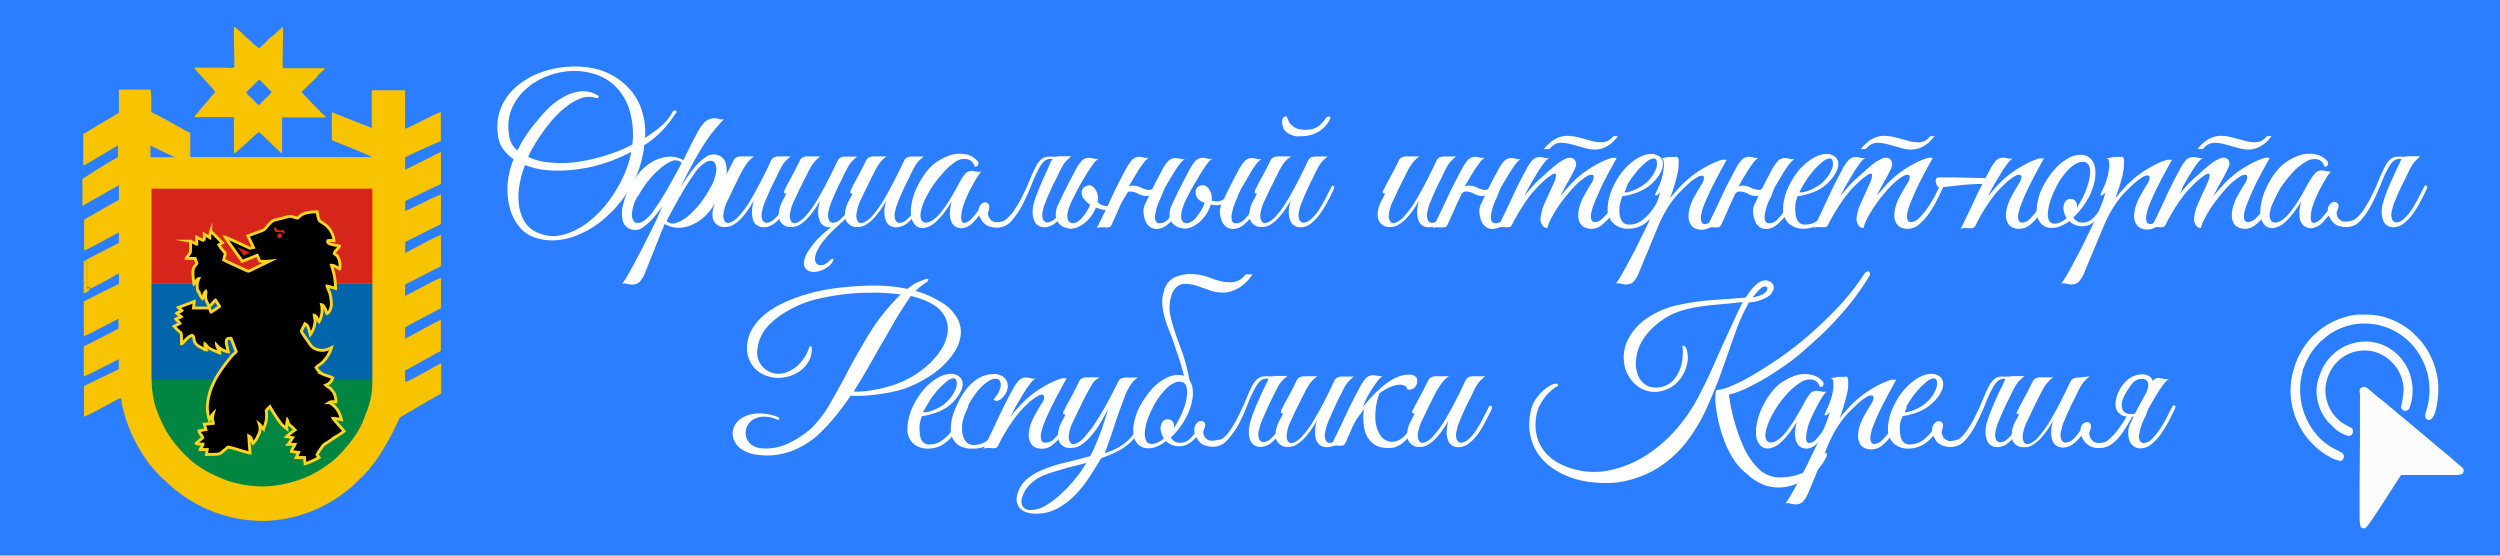 <svg id="_1" data-name=" 1" xmlns="http://www.w3.org/2000/svg" viewBox="0 0 216 48"><defs><style>.cls-1{fill:#2a7eff;}.cls-2{fill:#008641;}.cls-3{fill:#0265a9;}.cls-4{fill:#d6261b;}.cls-5{fill:#f8c301;}.cls-6{stroke:#ffd61f;stroke-miterlimit:22.93;stroke-width:0.25px;}.cls-7{fill:#f5c306;}.cls-8{fill:#d42919;}.cls-9{fill:#fff;}.cls-10{fill:#fcfcfc;fill-rule:evenodd;}</style></defs><title>news03</title><rect class="cls-1" width="216" height="48"/><ellipse class="cls-2" cx="22.67" cy="33.92" rx="10.33" ry="9"/><rect class="cls-3" x="12.69" y="24.53" width="20.59" height="8.28"/><rect class="cls-4" x="12.69" y="15.86" width="20.09" height="8.62"/><path class="cls-5" d="M13.09,32.81V16.3H32.17V32.83a6.75,6.75,0,0,1-.58,2.94,7.23,7.23,0,0,1-.73,1.6c-.13.2-.33.49-.48.69s-.34.42-.53.64a7.43,7.43,0,0,1-1.49,1.42l-.35.24a8.47,8.47,0,0,1-1.5.84,10.06,10.06,0,0,1-3.86.83,9.88,9.88,0,0,1-3-.5,8.51,8.51,0,0,1-.83-.34,9.73,9.73,0,0,1-2.2-1.3,13.14,13.14,0,0,1-1.18-1.18,10.25,10.25,0,0,1-1-1.35,11.52,11.52,0,0,1-1.07-2.44,9.38,9.38,0,0,1-.27-2.11Zm2-19.23H13v-1l2.08,1Zm-7.9-2v2.71c.21,0,2.73-1.61,3-1.71v1c-1,.52-3.07,1.88-3.07,1.88v2.33L10.27,16v1.28c-.06,0-2.91,1.65-3,1.69v2.67c.19,0,2.82-1.49,3-1.55V21c-.17.06-2.84,1.46-2.87,1.48v.11h.13v2.09c0,.19,0,.07.06.13s.09,0,.09-.24v.19a.28.28,0,0,0,.18.14H7.79c-.12.05,0,0-.12.07s0,0,.07,0,1.57-.8,1.9-1a3.55,3.55,0,0,1,.64-.33v.87c-.29.17-1.87.93-2.28,1.15-.22.11-.54.29-.76.37v3c.25,0,2.71-1.38,3-1.48v.85l-3,1.53v2.6a15.59,15.59,0,0,0,1.52-.73l1.5-.77v.87l-3,1.45V36c.15,0,2-1,2.36-1.21l.39-.2c.36-.2.45-.24.5,0v.2A12.88,12.88,0,0,0,12.85,40l.1.15.14.15a9.65,9.65,0,0,0,.92,1l.86.8a2,2,0,0,1,.31.27c.07,0,0,0,.1.05A12,12,0,0,0,23.14,45,12,12,0,0,0,30,42.37a2.42,2.42,0,0,1,.36-.27L31.48,41a3.41,3.41,0,0,1,.37-.39,3.57,3.57,0,0,1,.38-.49c.12-.15.26-.35.38-.51a24.62,24.62,0,0,0,1.93-3.53s2.47-1.46,3.11-1.81a4.31,4.31,0,0,1,.47-.26V31.38C38,31.41,35.29,33,35,33V32c.21-.06,2.88-1.6,3.09-1.67V27.65c-.2,0-2.85,1.53-3.09,1.6V28.3c0-.06,2.3-1.25,2.7-1.46l.4-.21V24a14.47,14.47,0,0,0-1.54.76L35,25.57v-1c.18-.05,2.7-1.38,3.1-1.57V20.3c-.35.07-2.94,1.49-3.09,1.56v-.95c.22-.12.47-.23.69-.34l.68-.35c.27-.13,1.25-.64,1.42-.7l.3-.16V16.8a14.11,14.11,0,0,0-1.53.7l-.78.37q-.37.19-.78.36v-.87c.11,0,.26-.13.37-.17.64-.29,2.28-1.11,2.72-1.28V13.14a5.28,5.28,0,0,0-.76.36L35,14.67V13.6c.6-.33,3.09-1.42,3.09-1.42V9.69c-.22,0-2.75,1.34-3.09,1.44V7.8H32.12v3.25L28.67,9.69v2.43s2.86,1.11,3.45,1.45H16.44v-2.1a6.84,6.84,0,0,1-.85-.44c-.76-.41-1.78-1-2.52-1.35v-1A4.25,4.25,0,0,0,13,7.74H10.27v2l-2.66,1.6c-.13.06-.25.15-.38.21Z"/><path class="cls-5" d="M21.28,8c.16-.23.86-.84,1.09-1.11.09,0,0,0,.11.06l1,1a5.21,5.21,0,0,1-.56.59c-.19.18-.37.38-.56.55a5,5,0,0,1-.57-.56A3.64,3.64,0,0,1,21.28,8Zm1.85-4.55a2.22,2.22,0,0,1-.37.38,4,4,0,0,1-.38.34,6.12,6.12,0,0,1-.8-.69,6.74,6.74,0,0,1-.78-.73c-.18-.06-.47-.5-.56-.39s.05,3.41,0,3.48a2.89,2.89,0,0,1-.83,0H16.8c0,.17.15.14.18.28l1.23,1.36a4.31,4.31,0,0,1,.39.46l-1.7,2-.1.12c0,.11,0,0,.09.06h3.32v3.17c.16-.07,1.36-1.2,1.62-1.42a6,6,0,0,1,.54-.46c.18.08,1.83,1.79,2,1.86V10.15h3.75v-.1c-.09,0-2-2-2.07-2.1l1.4-1.36V6.53h0l.27-.27c.1-.09.3-.24.34-.37H24.45c-.09-.34.05-2.91,0-3.58-.22.18-.44.38-.64.58a5.82,5.82,0,0,1-.68.52Z"/><path class="cls-6" d="M17.19,25.21a1.29,1.29,0,0,0,.31.59c.1-.13.06-.45.28-.63.08.14-.18.41.16,1.06l.07.13a.24.24,0,0,1,.08.09c.19-.09.36-.41.53-.52l.35.54a7.15,7.15,0,0,1-.73.49c-.09-.1-.08-.24-.17-.35H16.72l.06-.56-1.37.52c.09.1.22.17.31.26-.12.12-.34.13-.46.24.06.07.29.2.41.3-.13.1-.34.1-.48.19.07.13.24.19.35.38l-.5.26a4.51,4.51,0,0,0,.55.52c.12.12.07.27.09.46v.52c.1,0,.15-.1.23-.19s.6-.68.77-.49-.12.61.68,1a2.82,2.82,0,0,1,.38.21h.08a1,1,0,0,1-.11-.51c.23.16.1.3.88.61l.4.16c0-.21-.25-.46-.27-.68a1.67,1.67,0,0,0,1,.59c-.1-.62-.43-1.22.24-1.17l.45,1.15c-.07.09-.21.2-.33.32a14.7,14.7,0,0,0-1.37,1.87c-.18.3-.27.57-.43.89a6.13,6.13,0,0,0-.34,1.34,3.32,3.32,0,0,0,.15,1.47,1.77,1.77,0,0,1,.33-.52,2,2,0,0,0-.07.43c0,.13.08.27.08.4l-.78.07.14.47-.6.1c0,.19.28.41.33.6l-.28.23-.29.26a.63.63,0,0,0,.27.06h.32c0,.14-.19.31-.24.47h.6l-.06.42c1.38,0,1.05,0,1.65-.46l.18-.16c.12-.07,1.61.46,1.93.5l-.11-1.47c.32.17.22.42.37.63a1.68,1.68,0,0,0,.43-.65,1.16,1.16,0,0,0,.12-1c.13.11.21.3.34.41A2.5,2.5,0,0,0,23,35.49a2.12,2.12,0,0,1,.32-.36,12.85,12.85,0,0,0,1,1.52,3.47,3.47,0,0,0,.46.4,2.1,2.1,0,0,1,.05-.75h0c.11.2,0,.24.25.46a4.14,4.14,0,0,1,.41.39,5.73,5.73,0,0,0-.73.57l.53.1a5.81,5.81,0,0,1-.4.57h.6c-.06.16-.31.48-.31.62l.62.08-.21.44h.72l.05.55a8.8,8.8,0,0,0,1.21-.55c-.06-.1-.13-.14-.18-.24a5.87,5.87,0,0,1,.43-.67c.18-.26.27-.26.6-.48l.65-.44a5.91,5.91,0,0,0,.66-.45c-.15-.18-.9-1-.95-1.1a3.59,3.59,0,0,1,.72.11,2.48,2.48,0,0,0-.41-.94,1.87,1.87,0,0,0-.51-.46l-.1-.07-.06,0h0c.2-.13.35-.07.61-.07a1.81,1.81,0,0,0-.14-.69c-.11-.27-.26-.33-.35-.48a1.55,1.55,0,0,1-.39-.28,1,1,0,0,0,.6-.62c-.08-.07-.69-.24-.85-.32a1.5,1.5,0,0,1-.59-.58c.26-.27.42-.24.79-.71a3,3,0,0,0,.54-1,3.52,3.52,0,0,1-.62.22,1.52,1.52,0,0,1-.76-.11,1,1,0,0,1-.46-.38l-.27-.39a.21.21,0,0,1-.07-.13c-.07-.05-.07-.07-.12-.14-.43-.66-.34-.34,0-1.14a.54.54,0,0,1,.31.38,5,5,0,0,1,.16.55,2.08,2.08,0,0,0,.41-1.18c0-.18-.07-.31-.07-.48.27.09.25.42.42.56a2.15,2.15,0,0,0,.21-1.47c.31.09.36.56.47.76.23-.09.36-.49.38-.78a3.72,3.72,0,0,0-.14-1l-.24-.59a6.21,6.21,0,0,1,.74.2,6.59,6.59,0,0,0-.1-1.09,9.41,9.41,0,0,0-.25-.91c.32,0,.54.28.71.31a1.71,1.71,0,0,0-.06-.84c-.22-.44-.15-.26-.41-.48,0-.17.4-.49.45-.65-.24-.09-1.15-.11-1-.46.15-.07.36,0,.53,0a2,2,0,0,0-.66-1.31c-.72-.57-.6-.16-.8-1.19a4.2,4.2,0,0,0-1,.11,1.36,1.36,0,0,0-.63.4c-.16.1-.54-.18-.84-.1l-.81.21c-.46.12-.47.06-.74.32-.46.45-.41.58-.83.72l-1.13.42.48,1c-.42.09-.26.08-.65-.09-.24-.11-1.67-.78-1.79-.8.24.37.8,1.14,1.1,1.57a6,6,0,0,1,.36.52l1.3-.52c.09.15.14.37.23.5a3.93,3.93,0,0,0,.84,0s-1.25.61-1.46.71-.31.21-.5.12c-.65-.3-1.36-.61-2-.93.1-.52.23-.51,0-.74a3.8,3.8,0,0,1-.42-.57l.3-.18-1-1a1.77,1.77,0,0,0-.09.56l-.47-.29v.55A3.57,3.57,0,0,1,17,20.5v.59c-.11,0-.39-.22-.55-.25a6.91,6.91,0,0,1,0,.91c0,.15-.3.4-.35.58h.76l.15.43c-.17.26-.34.32-.34.76a5.55,5.55,0,0,0,.09,1c.2-.21.15-.3.42-.46a1.53,1.53,0,0,0-.06,1.15Z"/><path class="cls-7" d="M7.23,22.55v2.78a1.22,1.22,0,0,0,.37-.16l.12-.09H7.65c-.07,0,0,0,.12-.07h.07a.28.28,0,0,1-.18-.14c-.06-.15,0-1.92,0-2.19v2c0,.25,0,.21-.09.24s0,.06-.06-.13V22.6H7.38v-.11Z"/><path class="cls-8" d="M23.66,19.68a2.28,2.28,0,0,0,.15.36h.44a1.56,1.56,0,0,0,.37.1l-.11-.27a1.19,1.19,0,0,1-.53,0C23.86,19.77,23.87,19.58,23.66,19.68Z"/><circle class="cls-4" cx="24.16" cy="20.37" r="0.2"/><polygon class="cls-4" points="21.05 22.08 21.58 21.81 20.55 21.37 21.05 22.08"/><path class="cls-9" d="M58.34,9.84a9.11,9.11,0,0,1-1.16,1.48,7.67,7.67,0,0,1-1.52,1.22,5.92,5.92,0,0,1-.14.94q-.1.46-.27,1a8.19,8.19,0,0,1-.79,1.72,11.12,11.12,0,0,1-1.19,1.65,11.89,11.89,0,0,1-1.51,1.41,8.21,8.21,0,0,1-1.74,1,6,6,0,0,1-1.87.49,4.67,4.67,0,0,1-1.92-.22,2.85,2.85,0,0,1-1.33-.9,4.34,4.34,0,0,1-.83-1.58,6.3,6.3,0,0,1-.22-2,7,7,0,0,1,.53-2.3,3.44,3.44,0,0,1-1-1A2.8,2.8,0,0,1,43,11.46a4.47,4.47,0,0,1,.36-2.33,4.94,4.94,0,0,1,1.39-1.76,6.71,6.71,0,0,1,2.07-1.14,8.12,8.12,0,0,1,2.43-.47A7.67,7.67,0,0,1,51.67,6,5.8,5.8,0,0,1,53.8,7.12a5.2,5.2,0,0,1,1.47,1.93,6.2,6.2,0,0,1,.46,2.86,11.2,11.2,0,0,0,1.37-1,4.08,4.08,0,0,0,1-1.22.38.38,0,0,1,.14-.14.19.19,0,0,1,.14,0,.14.14,0,0,1,.08.11A.3.3,0,0,1,58.34,9.84Zm-3.7,2.65a7.56,7.56,0,0,0-.26-3,4.94,4.94,0,0,0-1.18-2,4.49,4.49,0,0,0-1.81-1.09,6.09,6.09,0,0,0-2.12-.26,6.55,6.55,0,0,0-2.11.49,5.75,5.75,0,0,0-1.8,1.14A4.68,4.68,0,0,0,44.2,9.43a4.11,4.11,0,0,0-.22,2.2A2,2,0,0,0,44.7,13a13.19,13.19,0,0,1,.67-1.18,11.28,11.28,0,0,1,1-1.33A12.49,12.49,0,0,1,47.5,9.24a5.89,5.89,0,0,1,1.32-.93,3.65,3.65,0,0,1,1.39-.42,2.31,2.31,0,0,1,1.38.32c.14.07.17.14.12.2s-.14.08-.26.05a1.78,1.78,0,0,0-1.16,0,4.16,4.16,0,0,0-1.19.63,7.61,7.61,0,0,0-1.13,1,12.65,12.65,0,0,0-1,1.23,13,13,0,0,0-.81,1.23,8.52,8.52,0,0,0-.53,1,5.24,5.24,0,0,0,1.89.49A10,10,0,0,0,49.82,14a15.33,15.33,0,0,0,2.47-.56A13.25,13.25,0,0,0,54.64,12.49Zm-.11.63a13.64,13.64,0,0,1-2.36,1,13.06,13.06,0,0,1-2.46.53,11.64,11.64,0,0,1-2.35.06,6.74,6.74,0,0,1-2-.45A8.78,8.78,0,0,0,44.88,16a5.92,5.92,0,0,0-.05,1.67,3.91,3.91,0,0,0,.45,1.4,2.35,2.35,0,0,0,1,.95,3.45,3.45,0,0,0,1.6.38A4.46,4.46,0,0,0,49.46,20a6.59,6.59,0,0,0,1.5-.92,9.9,9.9,0,0,0,1.34-1.33,12.44,12.44,0,0,0,1.1-1.62,9.69,9.69,0,0,0,.8-1.74c.08-.21.14-.42.2-.64A5.59,5.59,0,0,0,54.53,13.12Z"/><path class="cls-9" d="M59.23,13.84,58.74,15c-.14.31-.29.63-.46,1a8.34,8.34,0,0,1-.44.82l-.55.89a8.45,8.45,0,0,1-.81,1.08,5.18,5.18,0,0,1-.92.85,1.09,1.09,0,0,1-.94.2,1.08,1.08,0,0,1-.81-.74,2.82,2.82,0,0,1,0-1.3,5.78,5.78,0,0,1,.55-1.51,8.41,8.41,0,0,1,.89-1.38,4.39,4.39,0,0,1,.85-.77,3.37,3.37,0,0,1,1-.48,3,3,0,0,1,1-.12,2.27,2.27,0,0,1,1,.33Zm-2.48,5.08c.64-1.48,1.26-2.85,1.85-4.13s1.13-2.37,1.64-3.31a4.09,4.09,0,0,1,.63-.92,1.27,1.27,0,0,1,1.28-.27.82.82,0,0,0,.41,0,13.94,13.94,0,0,0-2,2.61,37.3,37.3,0,0,0-2.45,4.86c0,.09-.09.2-.15.35l-.21.47-.2.46c-.06.14-.1.26-.14.34l-1.71,4.27a2.29,2.29,0,0,1-.51.77,1,1,0,0,1-.7.16,1.72,1.72,0,0,1-.37-.07,1,1,0,0,0-.38,0,3.84,3.84,0,0,0,.46-.67c.22-.38.47-.84.76-1.38s.59-1.12.9-1.74S56.48,19.49,56.75,18.92Zm-1.64-2a3.77,3.77,0,0,0-.5,1.43,1,1,0,0,0,.19.81c.16.14.39.14.69,0a3.14,3.14,0,0,0,1-1,18.64,18.64,0,0,0,1.15-1.8q.63-1.1,1.26-2.28a.77.77,0,0,0-.83-.17,3.32,3.32,0,0,0-1,.63A7.11,7.11,0,0,0,56,15.63,9.18,9.18,0,0,0,55.11,17ZM57.3,19.2,58,17.8c.08-.18.17-.35.25-.51l.22-.44q.09-.21.21-.45c.13-.22.32-.52.56-.89a9.42,9.42,0,0,1,.8-1.08,4.53,4.53,0,0,1,.92-.85,1.12,1.12,0,0,1,.94-.21,1,1,0,0,1,.81.75,2.7,2.7,0,0,1,0,1.3,6,6,0,0,1-.56,1.51,7.36,7.36,0,0,1-.89,1.37,4.42,4.42,0,0,1-.84.78,4,4,0,0,1-1,.48,2.77,2.77,0,0,1-1,.11,2.26,2.26,0,0,1-1-.32Zm4.09-3a3.69,3.69,0,0,0,.49-1.42A1,1,0,0,0,61.7,14c-.16-.15-.39-.14-.7,0a3.18,3.18,0,0,0-1,1,18.64,18.64,0,0,0-1.15,1.8c-.42.73-.84,1.5-1.26,2.29a.77.77,0,0,0,.82.17,3.16,3.16,0,0,0,1.06-.61,7.8,7.8,0,0,0,1.07-1.13A9.25,9.25,0,0,0,61.39,16.18Z"/><path class="cls-9" d="M68.84,16.4l-.51,1a7.57,7.57,0,0,1-.64,1.07,3.79,3.79,0,0,1-.8.84,1.46,1.46,0,0,1-.91.33,1,1,0,0,1-.54-.15.91.91,0,0,1-.36-.45,2.2,2.2,0,0,1-.11-.73,3.09,3.09,0,0,1,.18-1c-.16.27-.33.55-.52.82a6.18,6.18,0,0,1-.59.74,3.26,3.26,0,0,1-.66.54,1.32,1.32,0,0,1-.66.2l-.32,0a1.1,1.1,0,0,1-.33-.12,1.18,1.18,0,0,1-.3-.25,1,1,0,0,1-.19-.42,1.76,1.76,0,0,1,0-.56,2.05,2.05,0,0,1,.13-.53,4.52,4.52,0,0,1,.23-.5l.27-.5a.31.31,0,0,1-.18-.05c-.05,0-.05-.11,0-.23a3.07,3.07,0,0,0,.17-.31,1.91,1.91,0,0,1,.16-.32l.54-1,.47-.93a.58.58,0,0,1,.27-.3,1.1,1.1,0,0,1,.43-.08h1.1a2.43,2.43,0,0,0-.29.22,2.38,2.38,0,0,0-.26.28,2.77,2.77,0,0,0-.28.4A5.29,5.29,0,0,0,64,15q-.24.47-.45.9c-.13.25-.25.51-.37.77s-.23.48-.31.65a3.44,3.44,0,0,0-.36,1.17.93.93,0,0,0,.13.66c.12.13.29.14.52.05a2.15,2.15,0,0,0,.77-.64,8.19,8.19,0,0,0,.75-1c.24-.4.48-.81.71-1.23s.45-.85.66-1.27.4-.81.56-1.17a.63.63,0,0,1,.28-.3,1.1,1.1,0,0,1,.43-.08h1c-.13.11-.25.21-.34.3a2.21,2.21,0,0,0-.28.32,3.24,3.24,0,0,0-.28.47c-.1.19-.21.42-.34.7s-.27.51-.39.78-.25.54-.36.8-.21.5-.3.72a2.79,2.79,0,0,0-.16.57,1.28,1.28,0,0,0,0,.82.44.44,0,0,0,.33.26,1,1,0,0,0,.66-.29,3.93,3.93,0,0,0,.64-.73,8,8,0,0,0,.58-1c.19-.35.36-.69.52-1,.07-.15.15-.21.24-.17S68.92,16.22,68.84,16.4Z"/><path class="cls-9" d="M74.56,16.38c-.14.31-.31.66-.5,1a8.7,8.7,0,0,1-.65,1.07,4.32,4.32,0,0,1-.79.85,1.46,1.46,0,0,1-.92.34,1,1,0,0,1-.54-.15.84.84,0,0,1-.35-.45,2,2,0,0,1-.12-.73,3.09,3.09,0,0,1,.18-1c-.16.27-.33.55-.51.82a7.43,7.43,0,0,1-.6.74,3.51,3.51,0,0,1-.65.54,1.36,1.36,0,0,1-.67.2l-.32,0a1.1,1.1,0,0,1-.33-.12,1.18,1.18,0,0,1-.3-.25.9.9,0,0,1-.18-.42,1.52,1.52,0,0,1,0-.56,2.56,2.56,0,0,1,.13-.53,4.59,4.59,0,0,1,.24-.5c.09-.16.17-.33.26-.5a.26.26,0,0,1-.17-.05c-.06,0,0-.11,0-.23a3,3,0,0,0,.16-.31,3.18,3.18,0,0,1,.16-.32l.54-1c.18-.35.34-.66.47-.93a.55.55,0,0,1,.28-.3,1,1,0,0,1,.42-.08h1.1a2.43,2.43,0,0,0-.29.22,3.71,3.71,0,0,0-.26.28,3.86,3.86,0,0,0-.28.4,5.45,5.45,0,0,0-.32.61q-.26.47-.45.9c-.14.25-.26.51-.38.77s-.22.48-.31.65a4,4,0,0,0-.36,1.17.88.88,0,0,0,.14.66c.11.13.28.14.51.05a2.07,2.07,0,0,0,.77-.64,7.29,7.29,0,0,0,.75-1c.25-.4.48-.81.71-1.23s.45-.85.66-1.27.4-.81.57-1.17a.58.58,0,0,1,.27-.3,1.1,1.1,0,0,1,.43-.08h1c-.13.11-.25.21-.34.3a1.78,1.78,0,0,0-.28.32,4.49,4.49,0,0,0-.28.47c-.1.18-.21.41-.34.69s-.26.51-.39.78-.25.54-.36.8-.21.49-.3.72a3.88,3.88,0,0,0-.16.56,1.28,1.28,0,0,0,0,.82.44.44,0,0,0,.33.26,1,1,0,0,0,.66-.29,3.81,3.81,0,0,0,.64-.72,9.05,9.05,0,0,0,.58-1c.19-.35.36-.69.52-1,.07-.16.15-.22.24-.17S74.64,16.2,74.56,16.38Zm-2,3a8.89,8.89,0,0,0-.73.67,9.78,9.78,0,0,0-.69.77,4.46,4.46,0,0,0-.51.8,2,2,0,0,0-.22.7.77.77,0,0,0,.11.42c.07.12.21.17.42.17a.82.82,0,0,0,.49-.18,3.92,3.92,0,0,0,.42-.36.22.22,0,0,1,.13,0c.06,0,.08,0,0,.11a.77.77,0,0,1-.17.32,1.5,1.5,0,0,1-.37.32,2,2,0,0,1-.53.26,1.69,1.69,0,0,1-.64.11.85.85,0,0,1-.58-.2.7.7,0,0,1-.23-.61,2.18,2.18,0,0,1,.35-.95,7,7,0,0,1,.81-1.05,10.06,10.06,0,0,1,1-.9,4.33,4.33,0,0,1,.82-.54h.1S72.55,19.26,72.53,19.38Z"/><path class="cls-9" d="M80.28,16.4c-.14.31-.31.65-.5,1a8.7,8.7,0,0,1-.65,1.07,3.75,3.75,0,0,1-.79.84,1.51,1.51,0,0,1-.92.33,1,1,0,0,1-.54-.15.89.89,0,0,1-.35-.45,2,2,0,0,1-.12-.73,3.09,3.09,0,0,1,.18-1c-.15.27-.33.55-.51.82a7.43,7.43,0,0,1-.6.74,3.21,3.21,0,0,1-.65.54,1.36,1.36,0,0,1-.67.2l-.31,0a1.06,1.06,0,0,1-.34-.12,1.33,1.33,0,0,1-.29-.25.9.9,0,0,1-.19-.42,1.52,1.52,0,0,1,0-.56,2.56,2.56,0,0,1,.13-.53,4.59,4.59,0,0,1,.24-.5c.09-.16.18-.33.26-.5a.26.26,0,0,1-.17-.05c-.06,0,0-.11,0-.23a3,3,0,0,0,.16-.31,3.18,3.18,0,0,1,.16-.32l.54-1c.18-.35.34-.66.47-.93a.55.55,0,0,1,.28-.3,1,1,0,0,1,.42-.08h1.1a2.43,2.43,0,0,0-.29.22,3.71,3.71,0,0,0-.26.28,3.86,3.86,0,0,0-.28.4c-.09.15-.2.36-.32.61s-.32.61-.45.9-.26.51-.38.77-.22.48-.31.65A4,4,0,0,0,74,18.5a.88.88,0,0,0,.14.66c.11.13.28.14.51.05a2.17,2.17,0,0,0,.78-.64,7.28,7.28,0,0,0,.74-1c.25-.4.49-.81.71-1.23s.45-.85.66-1.27.4-.81.57-1.17a.55.55,0,0,1,.28-.3,1,1,0,0,1,.42-.08h1l-.34.3a2.21,2.21,0,0,0-.28.32,4.49,4.49,0,0,0-.28.47c-.09.19-.21.42-.34.7s-.26.51-.39.78l-.36.8c-.11.26-.21.5-.29.72a2.9,2.9,0,0,0-.17.57,1.28,1.28,0,0,0,0,.82.43.43,0,0,0,.34.26,1,1,0,0,0,.65-.29,3.59,3.59,0,0,0,.64-.73,8,8,0,0,0,.59-1q.27-.53.51-1c.07-.15.15-.21.24-.17S80.36,16.22,80.28,16.4Z"/><path class="cls-9" d="M84.8,14.81a3.45,3.45,0,0,0-.39.53c-.16.26-.33.56-.5.89a9.33,9.33,0,0,0-.48,1,6,6,0,0,0-.31.94q-.21,1.08.18,1.08a.76.76,0,0,0,.42-.16,2.56,2.56,0,0,0,.41-.4c.13-.16.26-.32.38-.49s.22-.33.29-.46.19-.22.28-.17.08.14,0,.31a6.75,6.75,0,0,1-.94,1.27,1.62,1.62,0,0,1-1,.57,1.19,1.19,0,0,1-.47-.08.89.89,0,0,1-.41-.36,1.58,1.58,0,0,1-.19-.72,3.69,3.69,0,0,1,.17-1.17c-.14.24-.33.52-.56.84a6.19,6.19,0,0,1-.74.86,2.08,2.08,0,0,1-1,.59.92.92,0,0,1-.75-.13,1.29,1.29,0,0,1-.44-.72,2.83,2.83,0,0,1,0-1.14,5.09,5.09,0,0,1,.44-1.44,6.9,6.9,0,0,1,1-1.59,3.71,3.71,0,0,1,1-.83,4.11,4.11,0,0,1,1.15-.49,2.7,2.7,0,0,1,1.13,0,1.61,1.61,0,0,1,.93.52.34.34,0,0,1,.12.38.26.26,0,0,1-.32.14.79.79,0,0,0-.58-.61,1.33,1.33,0,0,0-1,.16A5.07,5.07,0,0,0,81.43,15a9.22,9.22,0,0,0-1.13,1.52l-.16.28c-.08.14-.15.29-.23.46s-.15.36-.22.54a3.13,3.13,0,0,0-.13.53,1,1,0,0,0,.06.69.43.43,0,0,0,.38.21,1.09,1.09,0,0,0,.57-.2,3.43,3.43,0,0,0,.65-.59,11.42,11.42,0,0,0,.85-1.21c.26-.43.51-.86.75-1.31a5.07,5.07,0,0,1,.55-.88.73.73,0,0,1,.67-.27l.37.06A.86.86,0,0,0,84.8,14.81ZM87,18.88a3.2,3.2,0,0,0,.65-.75,8.64,8.64,0,0,0,.56-.94c.18-.34.34-.68.49-1l.42-1c.13-.3.26-.57.38-.81a2,2,0,0,1,.38-.53,1,1,0,0,1,.29-.22,1,1,0,0,1,.34-.09,3,3,0,0,1,.46,0h.65s.06,0,0,0a.55.55,0,0,1-.16.1,1.28,1.28,0,0,1-.26.1,1,1,0,0,1-.26,0,.92.92,0,0,0-.74.2,3.84,3.84,0,0,0-.45.64A12.6,12.6,0,0,0,89.11,16c-.22.56-.48,1.12-.76,1.67a7.09,7.09,0,0,1-.95,1.41,1.64,1.64,0,0,1-1.23.59,2.16,2.16,0,0,1-.81-.15,1.26,1.26,0,0,1-.6-.59,1.2,1.2,0,0,1-.19-.95.74.74,0,0,1,.39-.46.38.38,0,0,1,.43.09c.12.13.1.36,0,.69a.47.47,0,0,0,0,.31.83.83,0,0,0,.14.3.64.64,0,0,0,.25.21.6.6,0,0,0,.31.08,2,2,0,0,0,.53-.08A1,1,0,0,0,87,18.88Zm3.87-5a.55.55,0,0,1,.28-.3,1,1,0,0,1,.42-.08h1l-.34.3a1.78,1.78,0,0,0-.28.32,4.49,4.49,0,0,0-.28.47c-.09.18-.21.41-.34.69s-.26.51-.39.78l-.36.8c-.11.25-.21.49-.29.72a3.05,3.05,0,0,0-.17.56,1.28,1.28,0,0,0,0,.82.43.43,0,0,0,.34.26,1,1,0,0,0,.65-.29,3.81,3.81,0,0,0,.64-.72,9.07,9.07,0,0,0,.59-1l.51-1c.07-.16.15-.22.24-.17s.1.15,0,.33-.31.66-.5,1a7.62,7.62,0,0,1-.65,1.07,4,4,0,0,1-.79.85,1.46,1.46,0,0,1-.92.34,1,1,0,0,1-.54-.15.89.89,0,0,1-.35-.45,2,2,0,0,1-.12-.73,3.09,3.09,0,0,1,.18-1c.09-.27.19-.55.31-.85s.25-.6.38-.91l.42-.91C90.6,14.4,90.72,14.13,90.83,13.88Z"/><path class="cls-9" d="M91.33,19.08a1.26,1.26,0,0,1-.11-.6,2,2,0,0,1,.2-.79c.15-.3.27-.56.38-.8s.22-.46.33-.67.22-.44.34-.67l.41-.77a3.6,3.6,0,0,1,.6-.9.85.85,0,0,1,.68-.24,2.66,2.66,0,0,1,.37.07.86.86,0,0,0,.39,0,1.71,1.71,0,0,0-.47.47c-.18.24-.37.52-.57.85s-.4.67-.59,1l-.55,1a6.1,6.1,0,0,0-.35.82,3.13,3.13,0,0,0-.17.69,1.08,1.08,0,0,0,.07.5.46.46,0,0,0,.3.24.74.74,0,0,0,.4-.07,1.4,1.4,0,0,0,.52-.42,4.85,4.85,0,0,0,.51-.74,3.19,3.19,0,0,0,.28-.72,2.07,2.07,0,0,0,.08-.88c0-.2-.25-.29-.58-.27,0,0,0,0,0,0a.38.38,0,0,1,.09-.09.35.35,0,0,1,.15-.07.34.34,0,0,1,.2,0,1,1,0,0,1,.51.56,1.38,1.38,0,0,1,.07.92,3.21,3.21,0,0,1-.61,1.26,2.89,2.89,0,0,1-1.08.86,1.37,1.37,0,0,1-1.05.06A1.23,1.23,0,0,1,91.33,19.08ZM94.88,18a2.46,2.46,0,0,1-.68-.31,2.08,2.08,0,0,1-.51-.46.83.83,0,0,1-.21-.39.85.85,0,0,1,0-.39.58.58,0,0,1,.2-.28.55.55,0,0,1,.36-.11.52.52,0,0,1,.37.16.51.51,0,0,1,.17.36.41.41,0,0,1,0,.16.54.54,0,0,0,0,.16.88.88,0,0,0,.15.38,1,1,0,0,0,.27.33.88.88,0,0,0,.36.15,1.11,1.11,0,0,0,.59,0,1.71,1.71,0,0,0,.67-.43,3.39,3.39,0,0,0,.63-1c.06-.17.13-.23.23-.18s.1.16,0,.34a4.64,4.64,0,0,1-.62,1,1.88,1.88,0,0,1-.65.52,1.56,1.56,0,0,1-.66.13A2.05,2.05,0,0,1,94.88,18Z"/><path class="cls-9" d="M97.1,17.1a4,4,0,0,0-.18.38,3.15,3.15,0,0,0-.17.36c-.06.14-.14.33-.25.57s-.26.58-.45,1a.39.39,0,0,1-.25.23,1.6,1.6,0,0,1-.43,0l-.34,0a.54.54,0,0,0-.28.09c.44-.87.85-1.72,1.24-2.56s.8-1.67,1.25-2.48a3.94,3.94,0,0,1,.59-.9.89.89,0,0,1,.69-.24,2.66,2.66,0,0,1,.37.07.81.81,0,0,0,.38,0,1.86,1.86,0,0,0-.47.47,8.29,8.29,0,0,0-.58.85c-.2.32-.4.67-.59,1S97.25,16.77,97.1,17.1Zm2.88-1a1.71,1.71,0,0,1-.38.58.75.75,0,0,1-.63.25,1.68,1.68,0,0,1-.64-.19,1.39,1.39,0,0,0-.62-.19.48.48,0,0,0-.33.08.68.68,0,0,0-.21.24s-.06,0-.15,0-.11,0-.09-.06a2.41,2.41,0,0,1,.41-.54.73.73,0,0,1,.62-.23,1.56,1.56,0,0,1,.64.17,1.74,1.74,0,0,0,.6.19.41.41,0,0,0,.34-.07.84.84,0,0,0,.22-.27s.07,0,.14,0S100,16.08,100,16.11Zm.3,1c-.08.17-.17.37-.26.62a4.28,4.28,0,0,0-.19.72,1.18,1.18,0,0,0,0,.6.37.37,0,0,0,.4.25,1,1,0,0,0,.71-.37,5.86,5.86,0,0,0,.7-.89,11.41,11.41,0,0,0,.58-1c.18-.34.31-.61.41-.8s.15-.22.24-.17.09.15,0,.33-.3.6-.5,1a9.09,9.09,0,0,1-.67,1.11,4.8,4.8,0,0,1-.83.9,1.44,1.44,0,0,1-1,.38.88.88,0,0,1-.42-.11,1.35,1.35,0,0,1-.39-.37,2.1,2.1,0,0,1-.23-.71,1.46,1.46,0,0,1,.07-.88l.38-.8c.1-.23.21-.46.32-.67l.34-.67.41-.77a3.6,3.6,0,0,1,.6-.9.88.88,0,0,1,.68-.24,2.41,2.41,0,0,1,.37.07.86.86,0,0,0,.39,0,2,2,0,0,0-.48.47,8.33,8.33,0,0,0-.57.85c-.2.32-.4.67-.6,1S100.44,16.77,100.28,17.1Z"/><path class="cls-9" d="M101.16,19.08a1.26,1.26,0,0,1-.11-.6,2,2,0,0,1,.2-.79c.15-.3.27-.56.38-.8s.22-.46.33-.67.22-.44.34-.67l.41-.77a3.6,3.6,0,0,1,.6-.9.85.85,0,0,1,.68-.24,2.66,2.66,0,0,1,.37.07.86.86,0,0,0,.39,0,1.71,1.71,0,0,0-.47.47c-.18.24-.37.52-.57.85s-.39.67-.59,1l-.55,1a6.1,6.1,0,0,0-.35.82,2.59,2.59,0,0,0-.16.69,1,1,0,0,0,.06.5.46.46,0,0,0,.3.24.74.74,0,0,0,.4-.07,1.4,1.4,0,0,0,.52-.42,4.85,4.85,0,0,0,.51-.74,2.78,2.78,0,0,0,.28-.72,2.07,2.07,0,0,0,.08-.88c0-.2-.24-.29-.58-.27,0,0,0,0,0,0a.38.38,0,0,1,.09-.09.35.35,0,0,1,.15-.07.34.34,0,0,1,.2,0,1,1,0,0,1,.52.56,1.44,1.44,0,0,1,.06.92,3.21,3.21,0,0,1-.61,1.26,2.89,2.89,0,0,1-1.08.86,1.37,1.37,0,0,1-1,.06A1.23,1.23,0,0,1,101.16,19.08Zm3.19-1.48-.35-.11a1.09,1.09,0,0,1-.48-.3.81.81,0,0,1-.2-.39.86.86,0,0,1,0-.39.58.58,0,0,1,.2-.28.55.55,0,0,1,.36-.11.52.52,0,0,1,.37.16.47.47,0,0,1,.17.36.61.61,0,0,1,0,.16c0,.07,0,.13-.06.16a.58.58,0,0,0,0,.18c0,.05,0,.11.1.17a.87.87,0,0,0,.37.15,1.07,1.07,0,0,0,.58,0,1.65,1.65,0,0,0,.67-.43,3.39,3.39,0,0,0,.63-1c.06-.17.13-.23.23-.18s.1.16,0,.34a5,5,0,0,1-.61,1,2,2,0,0,1-.63.51,1.54,1.54,0,0,1-.65.13A2.89,2.89,0,0,1,104.35,17.6Zm2.54-.5a4.84,4.84,0,0,0-.26.62,3.5,3.5,0,0,0-.19.72,1.18,1.18,0,0,0,0,.6c0,.17.18.25.4.25a1,1,0,0,0,.71-.37,5.25,5.25,0,0,0,.69-.89,9.47,9.47,0,0,0,.59-1l.4-.8c.08-.16.16-.22.25-.17s.09.15,0,.33l-.5,1a10.55,10.55,0,0,1-.67,1.11,5.15,5.15,0,0,1-.83.9,1.46,1.46,0,0,1-1,.38,1,1,0,0,1-.43-.11,1.46,1.46,0,0,1-.38-.37,2.08,2.08,0,0,1-.24-.71,1.63,1.63,0,0,1,.07-.88c.15-.3.27-.56.38-.8s.22-.46.33-.67.22-.44.34-.67l.41-.77a3.6,3.6,0,0,1,.6-.9.85.85,0,0,1,.68-.24,2.66,2.66,0,0,1,.37.07.86.86,0,0,0,.39,0,2,2,0,0,0-.48.47A8.29,8.29,0,0,0,108,15c-.19.32-.39.67-.59,1S107,16.77,106.89,17.1Z"/><path class="cls-9" d="M115.22,16.38c-.14.31-.31.66-.5,1a8.7,8.7,0,0,1-.65,1.07,4.32,4.32,0,0,1-.79.85,1.46,1.46,0,0,1-.92.34,1,1,0,0,1-.54-.15.89.89,0,0,1-.35-.45,2,2,0,0,1-.12-.73,3.09,3.09,0,0,1,.18-1c-.16.27-.33.55-.51.82a7.43,7.43,0,0,1-.6.74,3.51,3.51,0,0,1-.65.54,1.36,1.36,0,0,1-.67.2l-.31,0a1.06,1.06,0,0,1-.34-.12,1.33,1.33,0,0,1-.29-.25.9.9,0,0,1-.19-.42,1.52,1.52,0,0,1,0-.56,2.56,2.56,0,0,1,.13-.53,4.59,4.59,0,0,1,.24-.5c.09-.16.18-.33.26-.5a.26.26,0,0,1-.17-.05c-.06,0,0-.11,0-.23a3,3,0,0,0,.16-.31,3.18,3.18,0,0,1,.16-.32l.54-1c.18-.35.34-.66.47-.93a.55.55,0,0,1,.28-.3,1,1,0,0,1,.42-.08h1.1a2.43,2.43,0,0,0-.29.22A3.71,3.71,0,0,0,111,14a3.86,3.86,0,0,0-.28.4,5.45,5.45,0,0,0-.32.61q-.25.47-.45.9c-.14.25-.26.51-.38.77s-.22.48-.31.65a4,4,0,0,0-.36,1.17.88.88,0,0,0,.14.66c.11.13.28.14.51.05a2.07,2.07,0,0,0,.77-.64,6.58,6.58,0,0,0,.75-1c.25-.4.48-.81.71-1.23s.45-.85.66-1.27.4-.81.57-1.17a.55.55,0,0,1,.28-.3,1,1,0,0,1,.42-.08h1c-.13.11-.25.21-.34.3a1.78,1.78,0,0,0-.28.32,4.49,4.49,0,0,0-.28.47c-.1.18-.21.41-.34.69l-.39.78-.36.8q-.16.38-.3.72a3.88,3.88,0,0,0-.16.56,1.28,1.28,0,0,0,0,.82.44.44,0,0,0,.33.26,1,1,0,0,0,.66-.29,3.81,3.81,0,0,0,.64-.72,11,11,0,0,0,.59-1l.51-1c.07-.16.15-.22.24-.17S115.3,16.2,115.22,16.38Zm-.67-6.18a.35.35,0,0,1,.28-.13c.11,0,.14.06.12.15a2.59,2.59,0,0,1-1,1.14,2.86,2.86,0,0,1-1.52.41,3,3,0,0,1-.5,0,2.58,2.58,0,0,1-.49-.17,1.55,1.55,0,0,1-.41-.3.78.78,0,0,1-.2-.43,1,1,0,0,1,0-.64.31.31,0,0,1,.26-.17.1.1,0,0,1,.1.07l.09.18a2,2,0,0,0,.09.22.72.72,0,0,0,.17.23,1.55,1.55,0,0,0,.56.36,2.24,2.24,0,0,0,.68.09,2.91,2.91,0,0,0,.64-.07,1.86,1.86,0,0,0,.45-.2,1.92,1.92,0,0,0,.34-.3A3.32,3.32,0,0,0,114.55,10.2Z"/><path class="cls-9" d="M126.31,16.4c-.15.31-.31.65-.51,1a7.57,7.57,0,0,1-.64,1.07,3.79,3.79,0,0,1-.8.84,1.46,1.46,0,0,1-.91.33,1,1,0,0,1-.54-.15.84.84,0,0,1-.35-.45,2,2,0,0,1-.12-.73,3.09,3.09,0,0,1,.18-1c-.16.27-.33.55-.51.82a7.43,7.43,0,0,1-.6.74,3.26,3.26,0,0,1-.66.54,1.32,1.32,0,0,1-.66.2l-.32,0a1.1,1.1,0,0,1-.33-.12,1.18,1.18,0,0,1-.3-.25,1,1,0,0,1-.19-.42,1.76,1.76,0,0,1,0-.56,2.56,2.56,0,0,1,.13-.53,4.59,4.59,0,0,1,.24-.5c.09-.16.17-.33.26-.5a.26.26,0,0,1-.17-.05c-.06,0-.06-.11,0-.23a3.07,3.07,0,0,0,.17-.31,1.91,1.91,0,0,1,.16-.32l.54-1,.47-.93a.55.55,0,0,1,.28-.3,1,1,0,0,1,.42-.08h1.1a2.43,2.43,0,0,0-.29.22,2.38,2.38,0,0,0-.26.28,2.77,2.77,0,0,0-.28.4,5.29,5.29,0,0,0-.33.61q-.24.47-.45.9c-.13.25-.25.51-.37.77s-.23.48-.31.65A3.44,3.44,0,0,0,120,18.5a.88.88,0,0,0,.14.66c.11.13.28.14.51.05a2.15,2.15,0,0,0,.77-.64,8.19,8.19,0,0,0,.75-1c.25-.4.48-.81.71-1.23s.45-.85.66-1.27.4-.81.56-1.17a.63.63,0,0,1,.28-.3,1.1,1.1,0,0,1,.43-.08h1c-.13.11-.25.21-.34.3a2.21,2.21,0,0,0-.28.32,3.24,3.24,0,0,0-.28.47c-.1.19-.21.42-.34.7s-.26.51-.39.78-.25.54-.36.8l-.3.72a2.79,2.79,0,0,0-.16.57,1.28,1.28,0,0,0,0,.82.44.44,0,0,0,.33.26,1,1,0,0,0,.66-.29,3.93,3.93,0,0,0,.64-.73,8,8,0,0,0,.58-1c.19-.35.36-.69.52-1,.07-.15.15-.21.24-.17S126.39,16.22,126.31,16.4Z"/><path class="cls-9" d="M126.12,17.1l-.18.38a2.1,2.1,0,0,0-.16.36c-.07.14-.15.33-.26.57s-.25.58-.45,1a.39.39,0,0,1-.25.23,1.55,1.55,0,0,1-.43,0l-.33,0a.51.51,0,0,0-.28.09c.43-.87.84-1.72,1.23-2.56s.81-1.67,1.25-2.48a3.6,3.6,0,0,1,.6-.9.85.85,0,0,1,.68-.24,2.66,2.66,0,0,1,.37.07.86.86,0,0,0,.39,0,1.72,1.72,0,0,0-.48.47,8.29,8.29,0,0,0-.58.85c-.2.32-.39.67-.59,1S126.27,16.77,126.12,17.1Zm2.88-1a1.57,1.57,0,0,1-.38.58.75.75,0,0,1-.63.25,1.68,1.68,0,0,1-.64-.19,1.39,1.39,0,0,0-.62-.19.44.44,0,0,0-.32.08.71.71,0,0,0-.22.24s-.06,0-.14,0-.12,0-.09-.06a2.35,2.35,0,0,1,.4-.54.73.73,0,0,1,.62-.23,1.56,1.56,0,0,1,.64.17,1.74,1.74,0,0,0,.6.19.44.44,0,0,0,.35-.07,1,1,0,0,0,.21-.27s.07,0,.15,0S129,16.08,129,16.11Zm.3,1c-.08.17-.17.37-.26.62a4.28,4.28,0,0,0-.19.72,1.46,1.46,0,0,0,0,.6c.05.17.19.25.41.25a1.05,1.05,0,0,0,.71-.37,6.53,6.53,0,0,0,.69-.89,9.36,9.36,0,0,0,.58-1c.18-.34.31-.61.41-.8s.15-.22.24-.17.1.15,0,.33l-.49,1a10.65,10.65,0,0,1-.68,1.11,4.8,4.8,0,0,1-.83.9,1.44,1.44,0,0,1-1,.38.94.94,0,0,1-.42-.11,1.35,1.35,0,0,1-.39-.37,2.35,2.35,0,0,1-.23-.71,1.54,1.54,0,0,1,.07-.88l.38-.8c.11-.23.21-.46.32-.67l.34-.67c.12-.23.26-.49.42-.77a3.63,3.63,0,0,1,.59-.9.89.89,0,0,1,.69-.24,2.29,2.29,0,0,1,.36.07.86.86,0,0,0,.39,0,2,2,0,0,0-.48.47c-.18.24-.37.52-.57.85s-.4.67-.6,1S129.46,16.77,129.3,17.1Z"/><path class="cls-9" d="M140.46,16.38c-.13.27-.29.6-.49,1a10.65,10.65,0,0,1-.68,1.11,4.8,4.8,0,0,1-.83.9,1.43,1.43,0,0,1-1.47.29.91.91,0,0,1-.43-.33,1.32,1.32,0,0,1-.2-.65,2.67,2.67,0,0,1,.16-1,4,4,0,0,1,.36-.82c.17-.31.38-.67.63-1.07a1.12,1.12,0,0,0,.18-.47c0-.13,0-.21-.14-.24a.79.79,0,0,0-.47.15,4.83,4.83,0,0,0-.85.66,9.52,9.52,0,0,0-.69.75,12.07,12.07,0,0,0-.78,1,9.91,9.91,0,0,0-.68,1.1,3.77,3.77,0,0,0-.39.94.52.52,0,0,1-.47-.3.94.94,0,0,1-.1-.69,4.19,4.19,0,0,1,.3-1.07l.45-1c.15-.3.28-.6.4-.88a1.63,1.63,0,0,0,.17-.63c0-.14-.11-.16-.3-.07a5.26,5.26,0,0,0-1,.8,9.86,9.86,0,0,0-1.09,1.23,17.36,17.36,0,0,0-1.39,2.28.41.41,0,0,1-.23.25,1.72,1.72,0,0,1-.45,0l-.33,0a.54.54,0,0,0-.27.09c.43-.86.84-1.71,1.22-2.54s.79-1.65,1.23-2.46a3.94,3.94,0,0,1,.59-.9.89.89,0,0,1,.69-.24,2.66,2.66,0,0,1,.37.07.81.81,0,0,0,.38,0,1.86,1.86,0,0,0-.47.47,8.29,8.29,0,0,0-.58.85c-.2.32-.4.67-.59,1s-.38.71-.53,1c.18-.23.4-.5.67-.8a7.93,7.93,0,0,1,.82-.82l.69-.62q.38-.33.72-.6a3.8,3.8,0,0,1,.67-.4.74.74,0,0,1,.55-.07.48.48,0,0,1,.32.3.66.66,0,0,1,0,.49c-.17.38-.38.79-.62,1.21s-.48.86-.7,1.31c.18-.23.41-.5.68-.8a7.93,7.93,0,0,1,.82-.82,7.78,7.78,0,0,1,.8-.62q.48-.33,1-.6a5.84,5.84,0,0,1,.92-.4,1.06,1.06,0,0,1,.65-.07c-.36.64-.69,1.26-1,1.85-.13.25-.26.51-.38.77l-.34.77c-.11.25-.2.48-.28.69a3.73,3.73,0,0,0-.17.56,1.16,1.16,0,0,0,0,.73.32.32,0,0,0,.28.17,1.05,1.05,0,0,0,.72-.37,4.83,4.83,0,0,0,.72-.87,9.2,9.2,0,0,0,.62-1c.18-.35.31-.63.41-.83s.15-.22.24-.17S140.55,16.2,140.46,16.38Zm-.63-4.68a3.2,3.2,0,0,1-.35.44,2.68,2.68,0,0,1-.48.4,2.38,2.38,0,0,1-.6.29,2.07,2.07,0,0,1-.71.09,3.11,3.11,0,0,1-.69-.11l-.66-.18c-.22-.07-.43-.13-.65-.18a2.84,2.84,0,0,0-.65-.1,1.18,1.18,0,0,0-.69.11,1.49,1.49,0,0,0-.44.37s0,0-.11.05h-.18l-.16,0c-.05,0-.07,0-.07,0a3.86,3.86,0,0,1,.85-.79,2.12,2.12,0,0,1,1.31-.35,3.73,3.73,0,0,1,.67.09l.67.17.65.18a2.76,2.76,0,0,0,.64.1,1.27,1.27,0,0,0,.73-.11,1.51,1.51,0,0,0,.49-.41l.08,0h.16l.15,0S139.84,11.69,139.83,11.7Z"/><path class="cls-9" d="M144.07,16.34l-.54,1.15a6.22,6.22,0,0,1-.68,1.11,3.7,3.7,0,0,1-.93.84,2.47,2.47,0,0,1-1.29.32,1.82,1.82,0,0,1-1.19-.42,1.62,1.62,0,0,1-.54-1.29,4.35,4.35,0,0,1,.1-.84,5.78,5.78,0,0,1,.29-.89,7,7,0,0,1,.44-.86,6.33,6.33,0,0,1,.56-.77,4.7,4.7,0,0,1,.76-.72,3.46,3.46,0,0,1,.83-.5,2.13,2.13,0,0,1,.8-.17,1.16,1.16,0,0,1,.69.22.76.76,0,0,1,.3.5,1.43,1.43,0,0,1-.1.68,3.12,3.12,0,0,1-.45.74,4.13,4.13,0,0,1-.74.7,4,4,0,0,1-.51.31,4.73,4.73,0,0,1-.62.25c-.22.07-.43.13-.62.17a1.9,1.9,0,0,1-.46.07,2.63,2.63,0,0,0-.19.66,2.82,2.82,0,0,0-.06.81,1.45,1.45,0,0,0,.22.7.71.71,0,0,0,.64.29,1.74,1.74,0,0,0,1.07-.35,3.72,3.72,0,0,0,.84-.84,6,6,0,0,0,.63-1c.18-.35.32-.65.43-.89a.42.42,0,0,1,.13-.18.23.23,0,0,1,.15-.07.09.09,0,0,1,.09.07A.3.3,0,0,1,144.07,16.34Zm-1.87-.52a3,3,0,0,0,.6-.68,2.77,2.77,0,0,0,.33-.71,1,1,0,0,0,0-.54.24.24,0,0,0-.27-.2,1.15,1.15,0,0,0-.59.29,5.45,5.45,0,0,0-.94.94,7.16,7.16,0,0,0-.66.94c-.19.33-.34.58-.42.75a1.69,1.69,0,0,0,.34,0,3,3,0,0,0,.49-.15,3.77,3.77,0,0,0,.55-.25A4.41,4.41,0,0,0,142.2,15.82Z"/><path class="cls-9" d="M141.57,23.63a2.36,2.36,0,0,1-.51.78,1,1,0,0,1-.7.16,2.66,2.66,0,0,1-.37-.07.7.7,0,0,0-.38,0,4.15,4.15,0,0,0,.41-.62c.2-.34.44-.76.7-1.26s.55-1,.85-1.63.58-1.17.84-1.73.48-1.08.66-1.56a7.49,7.49,0,0,0,.37-1.12.75.75,0,0,1-.32.3c-.12,0-.15,0-.09-.14s.1-.23.18-.4l.18-.41a4,4,0,0,0,.22-.67,3.91,3.91,0,0,0,.13-.72,1.79,1.79,0,0,0,0-.58c0-.16-.11-.26-.21-.28l.37-.07a1.57,1.57,0,0,1,.3-.05l.21,0,.32,0a.31.31,0,0,1,.2,0,.38.38,0,0,1,.1.23,3.26,3.26,0,0,1,0,.49,2.66,2.66,0,0,1-.08.64c-.05.25-.11.5-.19.77s-.15.52-.23.77-.16.48-.23.67c.18-.23.4-.5.68-.8a9.11,9.11,0,0,1,.83-.82,7.78,7.78,0,0,1,.8-.62q.48-.33,1-.6a6.19,6.19,0,0,1,.91-.4,1.08,1.08,0,0,1,.66-.07c-.36.64-.69,1.26-1,1.85l-.39.77-.35.77c-.11.25-.2.48-.28.69a2.62,2.62,0,0,0-.15.56,1.21,1.21,0,0,0,0,.73.34.34,0,0,0,.29.17A1.11,1.11,0,0,0,148,19a6.06,6.06,0,0,0,.72-.89c.22-.34.43-.69.61-1s.32-.62.41-.81.16-.22.25-.17.09.15,0,.33-.29.6-.49,1a9.18,9.18,0,0,1-.68,1.11,4.75,4.75,0,0,1-.82.9,1.46,1.46,0,0,1-1,.38,1.45,1.45,0,0,1-.48-.09.84.84,0,0,1-.42-.33,1.22,1.22,0,0,1-.21-.65,2.67,2.67,0,0,1,.16-1,4,4,0,0,1,.36-.82c.17-.31.38-.67.63-1.07a1.12,1.12,0,0,0,.18-.47c0-.13,0-.21-.13-.24a.82.82,0,0,0-.48.15,4.83,4.83,0,0,0-.85.66l-.53.51a6.69,6.69,0,0,0-.63.71,7.87,7.87,0,0,0-.67,1,10.61,10.61,0,0,0-.67,1.35Z"/><path class="cls-9" d="M149.76,17.1l-.18.38c0,.09-.1.21-.16.36s-.14.33-.25.57-.26.58-.45,1a.42.42,0,0,1-.25.23,1.6,1.6,0,0,1-.43,0l-.34,0a.54.54,0,0,0-.28.09c.44-.87.85-1.72,1.24-2.56s.8-1.67,1.25-2.48a3.63,3.63,0,0,1,.59-.9.89.89,0,0,1,.69-.24,2.66,2.66,0,0,1,.37.07.81.81,0,0,0,.38,0,1.86,1.86,0,0,0-.47.47,8.29,8.29,0,0,0-.58.85c-.2.32-.4.67-.59,1S149.92,16.77,149.76,17.1Zm2.88-1a1.54,1.54,0,0,1-.37.58.75.75,0,0,1-.63.25,1.68,1.68,0,0,1-.64-.19,1.39,1.39,0,0,0-.62-.19.48.48,0,0,0-.33.08.68.68,0,0,0-.21.24s-.06,0-.15,0-.11,0-.09-.06a2.41,2.41,0,0,1,.41-.54.73.73,0,0,1,.62-.23,1.56,1.56,0,0,1,.64.17,1.74,1.74,0,0,0,.6.19.42.42,0,0,0,.34-.07.84.84,0,0,0,.22-.27s.07,0,.14,0S152.67,16.08,152.64,16.11Zm.31,1c-.08.17-.17.37-.26.62a4.28,4.28,0,0,0-.19.72,1.18,1.18,0,0,0,0,.6.37.37,0,0,0,.4.25,1,1,0,0,0,.71-.37,5.86,5.86,0,0,0,.7-.89,11.41,11.41,0,0,0,.58-1c.18-.34.31-.61.41-.8s.15-.22.24-.17.09.15,0,.33-.3.6-.5,1a9.09,9.09,0,0,1-.67,1.11,4.8,4.8,0,0,1-.83.9,1.44,1.44,0,0,1-1,.38.88.88,0,0,1-.42-.11,1.35,1.35,0,0,1-.39-.37,2.1,2.1,0,0,1-.23-.71,1.46,1.46,0,0,1,.07-.88c.14-.3.27-.56.37-.8s.22-.46.33-.67l.34-.67.41-.77a3.6,3.6,0,0,1,.6-.9.86.86,0,0,1,.68-.24,2.41,2.41,0,0,1,.37.07.86.86,0,0,0,.39,0,2,2,0,0,0-.48.47,8.33,8.33,0,0,0-.57.85c-.2.32-.4.67-.6,1S153.11,16.77,153,17.1Z"/><path class="cls-9" d="M159.26,16.34c-.16.36-.34.74-.54,1.15A6.22,6.22,0,0,1,158,18.6a3.38,3.38,0,0,1-.93.84,2.45,2.45,0,0,1-1.28.32,1.83,1.83,0,0,1-1.2-.42,1.62,1.62,0,0,1-.53-1.29,3.69,3.69,0,0,1,.1-.84,4.21,4.21,0,0,1,.29-.89,5.81,5.81,0,0,1,.44-.86,5.36,5.36,0,0,1,.55-.77,4.7,4.7,0,0,1,.76-.72,3.66,3.66,0,0,1,.83-.5,2.13,2.13,0,0,1,.8-.17,1.12,1.12,0,0,1,.69.22.76.76,0,0,1,.3.5,1.31,1.31,0,0,1-.1.68,3.12,3.12,0,0,1-.45.74,3.82,3.82,0,0,1-.74.7,3,3,0,0,1-.51.31,4.73,4.73,0,0,1-.62.25c-.22.07-.42.13-.61.17a2,2,0,0,1-.47.07,3.14,3.14,0,0,0-.19.66,3.21,3.21,0,0,0,0,.81,1.44,1.44,0,0,0,.21.7.72.72,0,0,0,.64.29,1.72,1.72,0,0,0,1.07-.35,4,4,0,0,0,.85-.84,7.59,7.59,0,0,0,.63-1c.17-.35.31-.65.42-.89a.44.44,0,0,1,.14-.18.21.21,0,0,1,.14-.07.09.09,0,0,1,.09.07S159.31,16.25,159.26,16.34Zm-1.87-.52a3.27,3.27,0,0,0,.61-.68,2.77,2.77,0,0,0,.33-.71,1,1,0,0,0,0-.54.23.23,0,0,0-.27-.2,1.15,1.15,0,0,0-.59.29,6.27,6.27,0,0,0-.94.94,7.11,7.11,0,0,0-.65.94c-.2.33-.34.58-.43.75a1.77,1.77,0,0,0,.35,0,3.2,3.2,0,0,0,.48-.15,4,4,0,0,0,1.08-.6Z"/><path class="cls-9" d="M167.8,16.38c-.13.27-.29.6-.49,1a9.18,9.18,0,0,1-.68,1.11,4.8,4.8,0,0,1-.83.9,1.47,1.47,0,0,1-1,.38,1.51,1.51,0,0,1-.5-.09.84.84,0,0,1-.42-.33,1.22,1.22,0,0,1-.21-.65,2.67,2.67,0,0,1,.16-1,4,4,0,0,1,.36-.82c.17-.31.38-.67.63-1.07a1.12,1.12,0,0,0,.18-.47c0-.13,0-.21-.13-.24a.82.82,0,0,0-.48.15,4.83,4.83,0,0,0-.85.66,9.52,9.52,0,0,0-.69.75,12.07,12.07,0,0,0-.78,1,11.67,11.67,0,0,0-.68,1.1,3.69,3.69,0,0,0-.38.94.52.52,0,0,1-.48-.3.94.94,0,0,1-.1-.69,3.82,3.82,0,0,1,.31-1.07c.14-.32.29-.65.45-1s.27-.6.39-.88a1.63,1.63,0,0,0,.17-.63c0-.14-.1-.16-.29-.07a4.68,4.68,0,0,0-1,.8,8.47,8.47,0,0,0-1.09,1.23,16.25,16.25,0,0,0-1.4,2.28.41.41,0,0,1-.23.25,1.72,1.72,0,0,1-.45,0l-.33,0a.54.54,0,0,0-.27.09c.44-.86.84-1.71,1.22-2.54s.79-1.65,1.23-2.46a3.6,3.6,0,0,1,.6-.9.85.85,0,0,1,.68-.24,2.66,2.66,0,0,1,.37.07.86.86,0,0,0,.39,0,1.72,1.72,0,0,0-.48.47,8.29,8.29,0,0,0-.58.85c-.2.32-.39.67-.59,1s-.38.71-.53,1c.18-.23.4-.5.67-.8a7.93,7.93,0,0,1,.82-.82l.69-.62q.38-.33.72-.6a3.8,3.8,0,0,1,.67-.4.74.74,0,0,1,.55-.07.46.46,0,0,1,.32.3.66.66,0,0,1,0,.49c-.17.38-.38.79-.62,1.21s-.48.86-.69,1.31c.18-.23.4-.5.67-.8a7.93,7.93,0,0,1,.82-.82,9.05,9.05,0,0,1,.8-.62q.48-.33,1-.6a5.84,5.84,0,0,1,.92-.4,1.06,1.06,0,0,1,.65-.07c-.36.64-.69,1.26-1,1.85-.13.25-.26.51-.38.77l-.34.77c-.11.25-.2.48-.28.69a5.44,5.44,0,0,0-.17.56,1.24,1.24,0,0,0,0,.73.32.32,0,0,0,.28.17,1.09,1.09,0,0,0,.73-.37,5.85,5.85,0,0,0,.72-.87,10.87,10.87,0,0,0,.61-1c.18-.35.32-.63.41-.83s.15-.22.24-.17S167.89,16.2,167.8,16.38Zm-.63-4.68a3.2,3.2,0,0,1-.35.44,2.61,2.61,0,0,1-.47.4,2.45,2.45,0,0,1-.61.29,2.07,2.07,0,0,1-.71.09,3.11,3.11,0,0,1-.69-.11l-.66-.18c-.21-.07-.43-.13-.65-.18a2.84,2.84,0,0,0-.64-.1,1.2,1.2,0,0,0-.7.11,1.63,1.63,0,0,0-.44.37s-.05,0-.11.05H161l-.16,0c-.05,0-.07,0-.07,0a3.86,3.86,0,0,1,.85-.79,2.14,2.14,0,0,1,1.31-.35,3.73,3.73,0,0,1,.67.09l.67.17.65.18a2.76,2.76,0,0,0,.64.1,1.32,1.32,0,0,0,.74-.11,1.59,1.59,0,0,0,.48-.41l.08,0H167l.15,0S167.19,11.69,167.17,11.7Z"/><path class="cls-9" d="M171.6,15.89a21.17,21.17,0,0,0-2.23.11l-1.8.2q-.09,0-.18-.12a.79.79,0,0,1-.12-.3.45.45,0,0,1,0-.3.24.24,0,0,1,.26-.15l1.47,0,2.49.06a.37.37,0,0,1,.38.25.17.17,0,0,1-.06.16A.34.34,0,0,1,171.6,15.89Z"/><path class="cls-9" d="M177.43,16.38l-.49,1a10.65,10.65,0,0,1-.68,1.11,4.8,4.8,0,0,1-.83.9,1.44,1.44,0,0,1-1,.38,1.46,1.46,0,0,1-.49-.09.94.94,0,0,1-.42-.33,1.42,1.42,0,0,1-.21-.65,2.92,2.92,0,0,1,.17-1,4,4,0,0,1,.36-.82c.17-.31.38-.67.63-1.07a1.12,1.12,0,0,0,.18-.47.2.2,0,0,0-.14-.24.79.79,0,0,0-.47.15,4.83,4.83,0,0,0-.85.66,9.54,9.54,0,0,0-1.11,1.25,14.81,14.81,0,0,0-1.39,2.32.41.41,0,0,1-.26.23,1.55,1.55,0,0,1-.43,0l-.33,0a.54.54,0,0,0-.28.09c.43-.87.84-1.72,1.23-2.56s.81-1.67,1.26-2.48a3.36,3.36,0,0,1,.59-.9.88.88,0,0,1,.68-.24,2.41,2.41,0,0,1,.37.07.86.86,0,0,0,.39,0,2,2,0,0,0-.48.47,8.33,8.33,0,0,0-.57.85c-.2.32-.4.67-.6,1s-.37.71-.53,1c.18-.23.41-.5.68-.8a9,9,0,0,1,.81-.82,9.34,9.34,0,0,1,.81-.62,10.9,10.9,0,0,1,1-.6,5.76,5.76,0,0,1,.91-.4,1.05,1.05,0,0,1,.65-.07c-.36.64-.69,1.26-1,1.85-.13.25-.26.51-.38.77s-.25.52-.35.77-.2.48-.28.69a3.55,3.55,0,0,0-.16.56,1.21,1.21,0,0,0,0,.73.35.35,0,0,0,.29.17,1.07,1.07,0,0,0,.72-.38,6.06,6.06,0,0,0,.72-.89,11.11,11.11,0,0,0,.61-1c.19-.35.32-.62.42-.81s.15-.22.24-.17S177.51,16.2,177.43,16.38Z"/><path class="cls-9" d="M182.74,16.32l-.35.8a7.28,7.28,0,0,1-.6,1.08,4.74,4.74,0,0,1-.84.94,1.53,1.53,0,0,1-1,.41,1.6,1.6,0,0,1-.69-.13,1.31,1.31,0,0,1-.46-.32,3.53,3.53,0,0,1-.77.44,1.88,1.88,0,0,1-.79.15,1.17,1.17,0,0,1-.82-.3,1.38,1.38,0,0,1-.4-.73,2.83,2.83,0,0,1,0-1.05,5.4,5.4,0,0,1,.34-1.18,6.8,6.8,0,0,1,.67-1.17,6.22,6.22,0,0,1,.85-1,4.66,4.66,0,0,1,.95-.66,2,2,0,0,1,.95-.22,1.09,1.09,0,0,1,.81.29,1.38,1.38,0,0,1,.41.75,3.12,3.12,0,0,1,0,1.06,5.17,5.17,0,0,1-.34,1.17,6.27,6.27,0,0,1-.6,1.06,6.2,6.2,0,0,1-.92,1.07.88.88,0,0,0,.85.45,1.19,1.19,0,0,0,.82-.36,4.47,4.47,0,0,0,.71-.87,8.61,8.61,0,0,0,.58-1c.16-.35.3-.63.41-.85a.17.17,0,0,1,.22-.09C182.78,16.11,182.8,16.19,182.74,16.32ZM180.11,14a1,1,0,0,0-.63.09,2.36,2.36,0,0,0-.68.48,6,6,0,0,0-.67.79,6.49,6.49,0,0,0-.57,1,7.38,7.38,0,0,0-.43,1.06,4.93,4.93,0,0,0-.19.89,1.62,1.62,0,0,0,.06.65.49.49,0,0,0,.34.34.93.93,0,0,0,.58-.06,2.2,2.2,0,0,0,.64-.39,2.27,2.27,0,0,1-.21-.45,1.44,1.44,0,0,1-.07-.44,1.21,1.21,0,0,1,.15-.54.52.52,0,0,1,.48-.23.49.49,0,0,1,.38.16.57.57,0,0,1,.16.38s0,.07,0,.1l0,.1a9.1,9.1,0,0,0,.56-1,6.28,6.28,0,0,0,.41-1.07,3.57,3.57,0,0,0,.16-.9,1.3,1.3,0,0,0-.09-.65A.52.52,0,0,0,180.11,14Z"/><path class="cls-9" d="M180.05,23.63a2.36,2.36,0,0,1-.51.78,1,1,0,0,1-.7.16,2.29,2.29,0,0,1-.36-.07.74.74,0,0,0-.39,0,4.15,4.15,0,0,0,.41-.62c.21-.34.44-.76.7-1.26s.55-1,.85-1.63.58-1.17.84-1.73.48-1.08.66-1.56a7.49,7.49,0,0,0,.37-1.12.7.7,0,0,1-.32.3c-.12,0-.15,0-.09-.14s.11-.23.18-.4l.18-.41a4,4,0,0,0,.22-.67,3.91,3.91,0,0,0,.13-.72,1.79,1.79,0,0,0,0-.58c0-.16-.11-.26-.21-.28l.37-.07a1.57,1.57,0,0,1,.3-.05l.21,0,.32,0a.3.3,0,0,1,.2,0,.38.38,0,0,1,.1.23,3,3,0,0,1,0,.49,2.72,2.72,0,0,1-.09.64c0,.25-.11.5-.18.77s-.15.52-.24.77-.16.48-.23.67c.18-.23.41-.5.68-.8a9.08,9.08,0,0,1,1.63-1.44q.48-.33,1-.6a6.19,6.19,0,0,1,.91-.4,1.08,1.08,0,0,1,.66-.07c-.36.64-.69,1.26-1,1.85l-.39.77-.35.77c-.11.25-.2.48-.28.69a3.4,3.4,0,0,0-.15.56,1.21,1.21,0,0,0,0,.73.34.34,0,0,0,.29.17,1.07,1.07,0,0,0,.72-.38,6.06,6.06,0,0,0,.72-.89,11.11,11.11,0,0,0,.61-1c.18-.35.32-.62.41-.81s.16-.22.25-.17.09.15,0,.33l-.5,1a10.55,10.55,0,0,1-.67,1.11,5.15,5.15,0,0,1-.83.9,1.41,1.41,0,0,1-1.46.29.84.84,0,0,1-.42-.33,1.22,1.22,0,0,1-.21-.65,2.87,2.87,0,0,1,.16-1,4,4,0,0,1,.36-.82c.17-.31.38-.67.63-1.07a1.12,1.12,0,0,0,.18-.47c0-.13,0-.21-.13-.24a.82.82,0,0,0-.48.15,4.83,4.83,0,0,0-.85.66l-.53.51a8,8,0,0,0-.63.71,9.1,9.1,0,0,0-.67,1,10.61,10.61,0,0,0-.67,1.35Z"/><path class="cls-9" d="M196.93,16.38l-.49,1a10.65,10.65,0,0,1-.68,1.11,4.53,4.53,0,0,1-.84.9,1.41,1.41,0,0,1-1.46.29.91.91,0,0,1-.43-.33,1.32,1.32,0,0,1-.2-.65,2.67,2.67,0,0,1,.16-1,4,4,0,0,1,.36-.82c.17-.31.38-.67.63-1.07a1.12,1.12,0,0,0,.18-.47c0-.13,0-.21-.14-.24a.79.79,0,0,0-.47.15,4.83,4.83,0,0,0-.85.66,9.52,9.52,0,0,0-.69.75c-.27.32-.53.66-.79,1a11.55,11.55,0,0,0-.67,1.1,3.77,3.77,0,0,0-.39.94.52.52,0,0,1-.47-.3.94.94,0,0,1-.1-.69,4.19,4.19,0,0,1,.3-1.07l.45-1c.15-.3.28-.6.4-.88a1.63,1.63,0,0,0,.17-.63c0-.14-.11-.16-.3-.07a5.26,5.26,0,0,0-1,.8,9.86,9.86,0,0,0-1.09,1.23,16.33,16.33,0,0,0-1.39,2.28.4.4,0,0,1-.24.25,1.62,1.62,0,0,1-.45,0l-.32,0a.54.54,0,0,0-.27.09c.43-.86.84-1.71,1.22-2.54s.78-1.65,1.23-2.46a3.63,3.63,0,0,1,.59-.9.89.89,0,0,1,.69-.24,2.66,2.66,0,0,1,.37.07.81.81,0,0,0,.38,0,1.86,1.86,0,0,0-.47.47,8.29,8.29,0,0,0-.58.85c-.2.32-.4.67-.59,1s-.38.71-.54,1c.18-.23.41-.5.68-.8a7.93,7.93,0,0,1,.82-.82l.69-.62q.38-.33.72-.6a3.8,3.8,0,0,1,.67-.4.74.74,0,0,1,.55-.07.5.5,0,0,1,.32.3.66.66,0,0,1-.05.49c-.17.38-.38.79-.62,1.21s-.48.86-.7,1.31c.18-.23.41-.5.68-.8a7.93,7.93,0,0,1,.82-.82,7.78,7.78,0,0,1,.8-.62q.48-.33,1-.6a5.46,5.46,0,0,1,.92-.4,1.06,1.06,0,0,1,.65-.07c-.36.64-.69,1.26-1,1.85-.14.25-.26.51-.38.77s-.24.52-.34.77-.2.48-.28.69a3.73,3.73,0,0,0-.17.56,1.27,1.27,0,0,0,0,.73.35.35,0,0,0,.29.17,1.05,1.05,0,0,0,.72-.37,5.85,5.85,0,0,0,.72-.87,9.11,9.11,0,0,0,.61-1l.42-.83c.07-.16.15-.22.24-.17S197,16.2,196.93,16.38Zm-.63-4.68a4.2,4.2,0,0,1-.35.44,2.68,2.68,0,0,1-.48.4,2.38,2.38,0,0,1-.6.29,2.07,2.07,0,0,1-.71.09,3.11,3.11,0,0,1-.69-.11l-.66-.18c-.22-.07-.43-.13-.65-.18a2.93,2.93,0,0,0-.65-.1,1.16,1.16,0,0,0-.69.11,1.49,1.49,0,0,0-.44.37s0,0-.11.05h-.18l-.16,0c-.05,0-.07,0-.07,0a3.65,3.65,0,0,1,.85-.79,2.12,2.12,0,0,1,1.31-.35,3.85,3.85,0,0,1,.67.09l.67.17.64.18a2.84,2.84,0,0,0,.64.1,1.31,1.31,0,0,0,.74-.11,1.63,1.63,0,0,0,.49-.41l.08,0h.16l.14,0C196.3,11.67,196.31,11.69,196.3,11.7Z"/><path class="cls-9" d="M201.39,14.81a4.49,4.49,0,0,0-.38.53c-.16.26-.33.56-.51.89s-.33.66-.47,1a5.12,5.12,0,0,0-.31.94q-.21,1.08.18,1.08a.73.73,0,0,0,.41-.16,2.25,2.25,0,0,0,.42-.4c.13-.16.26-.32.38-.49s.21-.33.28-.46.19-.22.28-.17.09.14,0,.31a6.72,6.72,0,0,1-.93,1.27,1.64,1.64,0,0,1-1,.57,1.16,1.16,0,0,1-.47-.08.91.91,0,0,1-.42-.36,1.58,1.58,0,0,1-.18-.72,3.42,3.42,0,0,1,.17-1.17c-.15.24-.33.52-.56.84a6.94,6.94,0,0,1-.74.86,2.13,2.13,0,0,1-1,.59.9.9,0,0,1-.75-.13,1.29,1.29,0,0,1-.44-.72,2.81,2.81,0,0,1,0-1.14,5.13,5.13,0,0,1,.45-1.44,6.58,6.58,0,0,1,1-1.59,3.66,3.66,0,0,1,1-.83,4.3,4.3,0,0,1,1.16-.49,2.7,2.7,0,0,1,1.13,0,1.64,1.64,0,0,1,.93.52.32.32,0,0,1,.11.38.25.25,0,0,1-.31.14.8.8,0,0,0-.59-.61,1.3,1.3,0,0,0-.94.16A5.07,5.07,0,0,0,198,15a9.89,9.89,0,0,0-1.14,1.52l-.16.28c-.07.14-.15.29-.22.46s-.15.36-.22.54a3.13,3.13,0,0,0-.13.53,1,1,0,0,0,.06.69.43.43,0,0,0,.38.21,1,1,0,0,0,.56-.2,2.92,2.92,0,0,0,.65-.59,11.5,11.5,0,0,0,.86-1.21c.26-.43.5-.86.74-1.31A6.67,6.67,0,0,1,200,15a.76.76,0,0,1,.68-.27l.37.06A.81.81,0,0,0,201.39,14.81Zm2.16,4.07a3.48,3.48,0,0,0,.66-.75,8.64,8.64,0,0,0,.56-.94c.17-.34.34-.68.49-1l.42-1c.13-.3.26-.57.38-.81a2,2,0,0,1,.37-.53,1.31,1.31,0,0,1,.29-.22,1.13,1.13,0,0,1,.34-.09,3.23,3.23,0,0,1,.46,0h.66s0,0,0,0a.74.74,0,0,1-.16.1l-.26.1a1,1,0,0,1-.27,0,.9.9,0,0,0-.73.2,2.94,2.94,0,0,0-.45.64,10.93,10.93,0,0,0-.62,1.37c-.23.56-.48,1.12-.76,1.67a7.09,7.09,0,0,1-.95,1.41,1.65,1.65,0,0,1-1.24.59,2.11,2.11,0,0,1-.8-.15,1.22,1.22,0,0,1-.6-.59,1.16,1.16,0,0,1-.19-.95.74.74,0,0,1,.39-.46.38.38,0,0,1,.43.09q.18.2-.06.69a.47.47,0,0,0,0,.31.81.81,0,0,0,.13.3.67.67,0,0,0,.26.21.58.58,0,0,0,.31.08,2,2,0,0,0,.53-.08A1,1,0,0,0,203.55,18.88Zm3.87-5a.63.63,0,0,1,.28-.3,1.1,1.1,0,0,1,.43-.08h1c-.13.11-.25.21-.34.3a1.78,1.78,0,0,0-.28.32,3.24,3.24,0,0,0-.28.47c-.1.18-.21.41-.34.69s-.26.51-.39.78-.25.54-.36.8-.21.49-.3.72a2.91,2.91,0,0,0-.16.56,1.28,1.28,0,0,0,0,.82.44.44,0,0,0,.33.26,1,1,0,0,0,.66-.29,4.19,4.19,0,0,0,.64-.72,9.05,9.05,0,0,0,.58-1c.19-.35.36-.69.52-1,.07-.16.15-.22.24-.17s.09.15,0,.33-.31.66-.51,1a7.57,7.57,0,0,1-.64,1.07,4.08,4.08,0,0,1-.8.85,1.41,1.41,0,0,1-.91.34,1,1,0,0,1-.54-.15.84.84,0,0,1-.35-.45,2,2,0,0,1-.12-.73,3.09,3.09,0,0,1,.18-1c.08-.27.18-.55.3-.85s.25-.6.39-.91l.42-.91C207.19,14.4,207.32,14.13,207.42,13.88Z"/><path class="cls-9" d="M81.13,26a4,4,0,0,1,1.56,1.45A2.48,2.48,0,0,1,83,29a3.48,3.48,0,0,1-.64,1.56,6.58,6.58,0,0,1-1.3,1.4,9.43,9.43,0,0,1-1.71,1.1,8.59,8.59,0,0,1-1.82.7,15.68,15.68,0,0,1-2.21.37,10.77,10.77,0,0,1-1.82.06c-.4.59-.82,1.15-1.26,1.7a16.33,16.33,0,0,1-1.44,1.57A7.22,7.22,0,0,1,68.31,39a6,6,0,0,1-2.8.3,3.06,3.06,0,0,1-1.44-.49,1.75,1.75,0,0,1-.68-.85,1.47,1.47,0,0,1,0-1,1.61,1.61,0,0,1,.67-.82,2.76,2.76,0,0,1,1.25-.41,4.35,4.35,0,0,1,1.79.26c.19.07.27.15.23.22s-.13.08-.29,0a2.58,2.58,0,0,0-1.25-.2,1.72,1.72,0,0,0-.86.34,1.34,1.34,0,0,0-.45.67,1.27,1.27,0,0,0,0,.77,1.29,1.29,0,0,0,.47.65,1.7,1.7,0,0,0,1,.3,4.34,4.34,0,0,0,2.21-.46A8.35,8.35,0,0,0,70.1,37a9.68,9.68,0,0,0,1.62-2.14c.49-.85,1-1.76,1.5-2.72s1.06-1.93,1.64-2.91a18.25,18.25,0,0,1,2-2.78l.48-.52a5.44,5.44,0,0,1,.48-.48c-.52-.08-1-.12-1.59-.15s-1.06,0-1.58,0-1,.05-1.49.1-.89.11-1.26.18A15.65,15.65,0,0,0,70,26a9.76,9.76,0,0,0-2,.89,7,7,0,0,0-1.67,1.31A3.37,3.37,0,0,0,65.47,30a2,2,0,0,0,0,.89,1.88,1.88,0,0,0,.36.72,1.84,1.84,0,0,0,.59.48,1.79,1.79,0,0,0,.77.2,2,2,0,0,0,.84-.15,3.12,3.12,0,0,0,.78-.47,3.25,3.25,0,0,0,.63-.7,3.72,3.72,0,0,0,.45-.86c0-.13.07-.19.14-.19s.11.08.11.21a2.18,2.18,0,0,1-.27,1.09,2.7,2.7,0,0,1-.7.8,3.06,3.06,0,0,1-1,.49,3.45,3.45,0,0,1-1,.14,3.31,3.31,0,0,1-1-.2,2.43,2.43,0,0,1-1.44-1.39,2.54,2.54,0,0,1-.18-1.2A3.1,3.1,0,0,1,65,28.41a4.7,4.7,0,0,1,1-1.17,6.87,6.87,0,0,1,1.36-.91,12,12,0,0,1,1.56-.66,14.5,14.5,0,0,1,1.57-.46c.52-.12,1-.21,1.42-.27a26.74,26.74,0,0,1,3.2-.26,14.26,14.26,0,0,1,3.28.28c.21-.16.41-.3.62-.43a5,5,0,0,1,.73-.33c.29-.12.45-.14.47-.05s-.07.19-.29.32l-.36.26c-.14.12-.29.25-.45.41A8,8,0,0,1,81.13,26Zm-.41.38a5.06,5.06,0,0,0-.93-.47,8.19,8.19,0,0,0-1.09-.34c-.45.65-.89,1.32-1.29,2S76.6,29,76.2,29.66L75,31.77c-.4.7-.82,1.39-1.25,2.06a7.36,7.36,0,0,0,1.51-.1,13.81,13.81,0,0,0,1.7-.39,8.47,8.47,0,0,0,3.33-1.91,6.47,6.47,0,0,0,1.08-1.31,3.58,3.58,0,0,0,.5-1.36,2.37,2.37,0,0,0-.18-1.29A2.5,2.5,0,0,0,80.72,26.38Z"/><path class="cls-9" d="M83.56,35.34c-.16.36-.34.74-.54,1.15a6.22,6.22,0,0,1-.68,1.11,3.38,3.38,0,0,1-.93.84,2.45,2.45,0,0,1-1.28.32,1.83,1.83,0,0,1-1.2-.42,1.62,1.62,0,0,1-.53-1.29,3.69,3.69,0,0,1,.1-.84,4.83,4.83,0,0,1,.28-.89,7,7,0,0,1,.45-.86,5.36,5.36,0,0,1,.55-.77,4.7,4.7,0,0,1,.76-.72,3.66,3.66,0,0,1,.83-.5,2.13,2.13,0,0,1,.8-.17,1.12,1.12,0,0,1,.69.22.76.76,0,0,1,.3.5,1.31,1.31,0,0,1-.1.68,3.12,3.12,0,0,1-.45.74,3.82,3.82,0,0,1-.74.7,3,3,0,0,1-.51.31,4.73,4.73,0,0,1-.62.25c-.22.07-.42.13-.61.17a2,2,0,0,1-.47.07,3.14,3.14,0,0,0-.19.66,3.21,3.21,0,0,0,0,.81,1.34,1.34,0,0,0,.21.7.72.72,0,0,0,.64.29,1.72,1.72,0,0,0,1.07-.35,4,4,0,0,0,.85-.84,7.59,7.59,0,0,0,.63-1c.17-.35.31-.65.42-.89a.44.44,0,0,1,.14-.18.21.21,0,0,1,.14-.07.09.09,0,0,1,.09.07S83.61,35.25,83.56,35.34Zm-1.87-.52a3,3,0,0,0,.6-.68,2.52,2.52,0,0,0,.34-.71,1,1,0,0,0,0-.54.23.23,0,0,0-.27-.2,1.15,1.15,0,0,0-.59.29,6.86,6.86,0,0,0-1.59,1.88c-.2.33-.34.58-.43.75a1.77,1.77,0,0,0,.35,0,3.2,3.2,0,0,0,.48-.15,4,4,0,0,0,1.08-.6Z"/><path class="cls-9" d="M87.59,35.4c-.22.46-.43.9-.65,1.31a5,5,0,0,1-.73,1.07,2.92,2.92,0,0,1-.93.72,2.8,2.8,0,0,1-1.27.26,2.14,2.14,0,0,1-1.12-.25,1.5,1.5,0,0,1-.59-.66,2,2,0,0,1-.15-.92,4.23,4.23,0,0,1,.19-1.08,7.47,7.47,0,0,1,.45-1.1,6.44,6.44,0,0,1,.61-1,3.76,3.76,0,0,1,1.13-1.06,2.58,2.58,0,0,1,1.28-.37,1.3,1.3,0,0,1,1,.35,1,1,0,0,1,.24.9,1.33,1.33,0,0,1-.17.45,1.76,1.76,0,0,1-.32.39.82.82,0,0,1-.37.21.35.35,0,0,1-.35-.1c.1-.12.2-.26.32-.42a1.77,1.77,0,0,0,.24-.5.89.89,0,0,0,0-.67.39.39,0,0,0-.37-.21,1.05,1.05,0,0,0-.5.14,4.9,4.9,0,0,0-.52.36,4.65,4.65,0,0,0-.49.5,6,6,0,0,0-.41.55,4.16,4.16,0,0,0-.3.48,7.19,7.19,0,0,0-.33.68c-.1.25-.18.51-.26.78a3.32,3.32,0,0,0-.1.81,2,2,0,0,0,.24,1,.86.86,0,0,0,.82.42,1.87,1.87,0,0,0,1-.3,3.71,3.71,0,0,0,.84-.75,6.7,6.7,0,0,0,.68-1c.21-.37.4-.74.58-1.1.08-.17.17-.23.25-.2S87.67,35.22,87.59,35.4Z"/><path class="cls-9" d="M93,35.38c-.13.27-.3.6-.5,1a10.55,10.55,0,0,1-.67,1.11,4.8,4.8,0,0,1-.83.9,1.44,1.44,0,0,1-1,.38,1.46,1.46,0,0,1-.49-.09.84.84,0,0,1-.42-.33,1.32,1.32,0,0,1-.21-.65,2.87,2.87,0,0,1,.16-1,5.42,5.42,0,0,1,.36-.82c.17-.31.38-.67.63-1.07a1.12,1.12,0,0,0,.18-.47.19.19,0,0,0-.13-.24.84.84,0,0,0-.48.15,4.83,4.83,0,0,0-.84.66,8.27,8.27,0,0,0-1.11,1.25,14.75,14.75,0,0,0-1.4,2.32.39.39,0,0,1-.25.23,1.55,1.55,0,0,1-.43,0l-.33,0a.51.51,0,0,0-.28.09c.43-.87.84-1.72,1.23-2.56s.81-1.67,1.25-2.48a3.6,3.6,0,0,1,.6-.9.85.85,0,0,1,.68-.24,2.66,2.66,0,0,1,.37.07.86.86,0,0,0,.39,0,1.72,1.72,0,0,0-.48.47,8.29,8.29,0,0,0-.58.85c-.2.32-.39.67-.59,1s-.38.71-.53,1c.18-.23.4-.5.67-.8a8.62,8.62,0,0,1,1.62-1.44,11,11,0,0,1,1-.6,6.77,6.77,0,0,1,.9-.4,1.09,1.09,0,0,1,.66-.07c-.36.64-.69,1.26-1,1.85l-.39.77-.35.77c-.1.25-.2.48-.28.69a4.81,4.81,0,0,0-.15.56,1.21,1.21,0,0,0,0,.73.34.34,0,0,0,.29.17A1.07,1.07,0,0,0,91,38a6.06,6.06,0,0,0,.72-.89,9.94,9.94,0,0,0,.61-1l.42-.81c.07-.16.15-.22.24-.17S93.09,35.2,93,35.38Z"/><path class="cls-9" d="M99.43,35.41c-.32.63-.59,1.15-.83,1.58a5.57,5.57,0,0,1-.8,1.1,5.2,5.2,0,0,1-1.06.81,11,11,0,0,1-1.6.69c-.29.5-.61,1-1,1.6a10,10,0,0,1-1.23,1.56,6.62,6.62,0,0,1-1.53,1.17,3.78,3.78,0,0,1-1.84.46,2.35,2.35,0,0,1-1.06-.2,1.16,1.16,0,0,1-.53-.52,1.21,1.21,0,0,1-.1-.71,2.48,2.48,0,0,1,.25-.77,2.66,2.66,0,0,1,.71-.86,5.32,5.32,0,0,1,1-.61,10.55,10.55,0,0,1,2.1-.71c.79-.19,1.55-.39,2.28-.59a8.66,8.66,0,0,0,.48-1c.16-.37.3-.74.44-1.11s.25-.73.36-1.07.19-.62.27-.86c-.16.28-.35.6-.56,1a8.89,8.89,0,0,1-.73,1.08,4.89,4.89,0,0,1-.88.88,1.59,1.59,0,0,1-1,.37l-.32,0a1.1,1.1,0,0,1-.33-.12,1.18,1.18,0,0,1-.3-.25,1,1,0,0,1-.19-.42,1.76,1.76,0,0,1,0-.56,2.56,2.56,0,0,1,.13-.53,4.59,4.59,0,0,1,.24-.5c.09-.16.17-.33.26-.5a.26.26,0,0,1-.17-.05c-.06,0-.06-.11,0-.23a3.07,3.07,0,0,0,.17-.31,1.91,1.91,0,0,1,.16-.32l.54-1,.47-.93a.55.55,0,0,1,.28-.3,1,1,0,0,1,.42-.08H95a3.38,3.38,0,0,1-.32.23,1.39,1.39,0,0,0-.35.42c-.31.52-.6,1.05-.85,1.58s-.52,1.06-.77,1.6a3.44,3.44,0,0,0-.36,1.17.88.88,0,0,0,.14.66c.11.13.28.14.51.05a2.15,2.15,0,0,0,.77-.64,10.76,10.76,0,0,0,.78-1c.26-.4.52-.81.76-1.23s.48-.85.7-1.27.42-.81.59-1.17a.55.55,0,0,1,.28-.3,1,1,0,0,1,.42-.08h1a2.41,2.41,0,0,0-.44.4,3.62,3.62,0,0,0-.35.52,5.65,5.65,0,0,0-.31.65l-.3.82q-.35.91-.69,2c-.24.71-.49,1.42-.75,2.14.19-.06.4-.13.64-.23a5.7,5.7,0,0,0,.69-.36,4.4,4.4,0,0,0,.67-.51,4.88,4.88,0,0,0,.59-.68,10.92,10.92,0,0,0,.7-1.17c.19-.37.34-.64.43-.81s.17-.21.26-.17S99.51,35.23,99.43,35.41ZM93.86,40l-.92.23c-.33.08-.67.17-1,.27l-1,.3a8.16,8.16,0,0,0-.85.31,3.56,3.56,0,0,0-1.14.79,2.55,2.55,0,0,0-.61,1,1,1,0,0,0,0,.82.79.79,0,0,0,.76.34,2.39,2.39,0,0,0,1.22-.37,7.74,7.74,0,0,0,1.22-.89,12.42,12.42,0,0,0,1.08-1.1c.33-.38.59-.72.8-1l.19-.31C93.72,40.22,93.79,40.11,93.86,40Z"/><path class="cls-9" d="M100.74,38.11a3.27,3.27,0,0,1-.77.46,1.76,1.76,0,0,1-.8.16,1.26,1.26,0,0,1-.82-.31,1.43,1.43,0,0,1-.39-.75,2.77,2.77,0,0,1,0-1,4.9,4.9,0,0,1,.34-1.18A6.2,6.2,0,0,1,99,34.28a5.79,5.79,0,0,1,.85-1,4.07,4.07,0,0,1,1-.66,2,2,0,0,1,.95-.22,1.13,1.13,0,0,1,.81.28,1.45,1.45,0,0,1,.41.76,3.06,3.06,0,0,1,0,1.05,4.81,4.81,0,0,1-.35,1.18,6.54,6.54,0,0,1-.59,1.06,6.2,6.2,0,0,1-.92,1.07.88.88,0,0,0,.85.45,1.21,1.21,0,0,0,.93-.47,8.15,8.15,0,0,0,.83-1.12.21.21,0,0,1,.25-.08c.1,0,.11.11,0,.24a6.54,6.54,0,0,1-.36.57,3.64,3.64,0,0,1-.48.56,2.37,2.37,0,0,1-.57.43,1.35,1.35,0,0,1-.68.17,1.45,1.45,0,0,1-.69-.12A1.51,1.51,0,0,1,100.74,38.11ZM102.09,33a1,1,0,0,0-.63.08,2.28,2.28,0,0,0-.68.49,5.43,5.43,0,0,0-.67.79,6.53,6.53,0,0,0-.58,1,7.17,7.17,0,0,0-.42,1,5.11,5.11,0,0,0-.19.89A1.65,1.65,0,0,0,99,38a.49.49,0,0,0,.34.33.89.89,0,0,0,.57-.05,2.38,2.38,0,0,0,.65-.4,1.54,1.54,0,0,1-.21-.45,1.41,1.41,0,0,1-.08-.43,1.36,1.36,0,0,1,.16-.54.49.49,0,0,1,.47-.23.5.5,0,0,1,.39.16.54.54,0,0,1,.15.38v.1l0,.09a8.21,8.21,0,0,0,.56-1,6.75,6.75,0,0,0,.41-1.06,3.72,3.72,0,0,0,.16-.9,1.65,1.65,0,0,0-.09-.66A.53.53,0,0,0,102.09,33Zm-1.51-7.9a1.75,1.75,0,0,1,.93-1.15,3.46,3.46,0,0,1,1.64-.26,4.64,4.64,0,0,1,.8.12,6.38,6.38,0,0,1,.7.23c.23.08.45.16.69.22a3,3,0,0,0,.76.12,1.82,1.82,0,0,0,.92-.15,1.77,1.77,0,0,0,.6-.52s0,0,.11,0a.74.74,0,0,1,.21,0,1.08,1.08,0,0,1,.19,0c.05,0,.07,0,.06.05a5.36,5.36,0,0,1-.46.55,3.32,3.32,0,0,1-.6.5,3.13,3.13,0,0,1-.76.36,2.38,2.38,0,0,1-.9.1,3.26,3.26,0,0,1-.79-.13l-.7-.25-.69-.23a3.18,3.18,0,0,0-.79-.13,1.08,1.08,0,0,0-.8.23,1.47,1.47,0,0,0-.47.73,2.84,2.84,0,0,0-.16.72,3.29,3.29,0,0,0,0,.75,7.12,7.12,0,0,0,.21.94c.09.35.22.75.39,1.22q.11.32.51,1.41a19.2,19.2,0,0,1,.73,3.09c0,.13,0,.17,0,.11a2.91,2.91,0,0,1-.21-.27c-.09-.13-.2-.31-.32-.52a13.1,13.1,0,0,0-.49-1.89c-.2-.61-.39-1.17-.56-1.66-.09-.27-.21-.58-.35-.92a9.6,9.6,0,0,1-.36-1.07,5.93,5.93,0,0,1-.2-1.13A2.89,2.89,0,0,1,100.58,25.12Zm5.09,12.76a3.48,3.48,0,0,0,.66-.75,10.6,10.6,0,0,0,.56-.94c.17-.34.33-.68.48-1l.43-1c.13-.3.25-.57.37-.81a2,2,0,0,1,.38-.53,1.11,1.11,0,0,1,.29-.22,1.13,1.13,0,0,1,.34-.09,3.13,3.13,0,0,1,.46,0h.66s0,0,0,0a.63.63,0,0,1-.17.1,1.28,1.28,0,0,1-.26.1,1,1,0,0,1-.26,0,.93.93,0,0,0-.74.2,3.84,3.84,0,0,0-.45.64,12.6,12.6,0,0,0-.62,1.37c-.22.56-.47,1.12-.75,1.67a7.12,7.12,0,0,1-1,1.41,1.61,1.61,0,0,1-1.23.59,2.07,2.07,0,0,1-.8-.15,1.18,1.18,0,0,1-.6-.59,1.16,1.16,0,0,1-.19-1,.75.75,0,0,1,.38-.46.4.4,0,0,1,.44.09q.18.2-.06.69a.42.42,0,0,0,0,.31.67.67,0,0,0,.13.3.72.72,0,0,0,.25.21.61.61,0,0,0,.32.08,2,2,0,0,0,.53-.08A1,1,0,0,0,105.67,37.88Zm3.87-5a.59.59,0,0,1,.28-.3,1,1,0,0,1,.42-.08h1c-.14.11-.25.21-.35.3a2.29,2.29,0,0,0-.28.32,3.27,3.27,0,0,0-.27.47c-.1.18-.21.41-.35.69s-.26.51-.38.78-.25.54-.36.8a6.94,6.94,0,0,0-.3.72,2.91,2.91,0,0,0-.16.56,1.21,1.21,0,0,0,0,.82.44.44,0,0,0,.33.26,1,1,0,0,0,.66-.29,4.19,4.19,0,0,0,.64-.72,11,11,0,0,0,.58-1c.19-.35.36-.69.51-1,.08-.16.16-.22.25-.17s.09.15,0,.33-.31.66-.5,1a7.62,7.62,0,0,1-.65,1.07,4,4,0,0,1-.79.85,1.44,1.44,0,0,1-.92.34,1,1,0,0,1-.54-.15,1,1,0,0,1-.35-.45,2,2,0,0,1-.11-.73,3.09,3.09,0,0,1,.18-1c.08-.27.18-.55.3-.85s.25-.6.39-.91.27-.61.41-.91S109.43,33.13,109.54,32.88Z"/><path class="cls-9" d="M117.49,35.4l-.51,1a7.62,7.62,0,0,1-.65,1.07,3.75,3.75,0,0,1-.79.84,1.48,1.48,0,0,1-.92.33,1,1,0,0,1-.54-.15,1,1,0,0,1-.35-.45,2.2,2.2,0,0,1-.11-.73,3.09,3.09,0,0,1,.18-1c-.16.27-.33.55-.52.82a6.18,6.18,0,0,1-.59.74,3.26,3.26,0,0,1-.66.54,1.35,1.35,0,0,1-.66.2l-.32,0a1.1,1.1,0,0,1-.33-.12,1.18,1.18,0,0,1-.3-.25,1,1,0,0,1-.19-.42,2.12,2.12,0,0,1,0-.56,2.6,2.6,0,0,1,.14-.53,4.52,4.52,0,0,1,.23-.5c.09-.16.18-.33.26-.5a.28.28,0,0,1-.17-.05s0-.11,0-.23a1.82,1.82,0,0,0,.16-.31,3.24,3.24,0,0,1,.17-.32l.54-1c.18-.35.33-.66.46-.93a.63.63,0,0,1,.28-.3,1.1,1.1,0,0,1,.43-.08h1.09l-.28.22a2.38,2.38,0,0,0-.26.28,2.16,2.16,0,0,0-.28.4,5.29,5.29,0,0,0-.33.61q-.25.47-.45.9c-.13.25-.26.51-.38.77l-.3.65a3.44,3.44,0,0,0-.36,1.17.89.89,0,0,0,.13.66c.12.13.29.14.52.05a2.24,2.24,0,0,0,.77-.64,8.19,8.19,0,0,0,.75-1c.24-.4.48-.81.71-1.23s.45-.85.66-1.27.39-.81.56-1.17a.59.59,0,0,1,.28-.3,1.08,1.08,0,0,1,.42-.08h1l-.35.3a3,3,0,0,0-.27.32,3.24,3.24,0,0,0-.28.47l-.35.7c-.13.25-.26.51-.38.78s-.25.54-.36.8-.22.5-.3.72a2.79,2.79,0,0,0-.16.57,1.22,1.22,0,0,0,0,.82.44.44,0,0,0,.33.26,1,1,0,0,0,.66-.29,3.93,3.93,0,0,0,.64-.73,8,8,0,0,0,.58-1q.28-.53.51-1c.08-.15.16-.21.25-.17S117.57,35.22,117.49,35.4Z"/><path class="cls-9" d="M117.73,35.2c.19-.24.4-.49.64-.76a10.46,10.46,0,0,1,.74-.75q.4-.36.81-.66a3.82,3.82,0,0,1,.83-.46,2.61,2.61,0,0,1,1.12-.2.69.69,0,0,1,.55.31.73.73,0,0,1,0,.41.66.66,0,0,1-.15.34.63.63,0,0,1-.3.21.62.62,0,0,1-.38,0,.4.4,0,0,0-.2-.3,1,1,0,0,0-.52-.1,2.69,2.69,0,0,0-.76.2,3.89,3.89,0,0,0-.93.56,5.7,5.7,0,0,0-.35,2.15,2.81,2.81,0,0,0,.44,1.47,1.21,1.21,0,0,0,1,.55,1.59,1.59,0,0,0,1.18-.62,4.82,4.82,0,0,0,.71-1c.25-.44.5-.92.75-1.45.07-.14.15-.19.22-.13s.08.15,0,.29a12.91,12.91,0,0,1-1,1.94,4.85,4.85,0,0,1-.92,1.06,1.87,1.87,0,0,1-.85.42,3.07,3.07,0,0,1-.8,0,1.64,1.64,0,0,1-.51-.12,1.58,1.58,0,0,1-.49-.3,2.25,2.25,0,0,1-.43-.52,2.18,2.18,0,0,1-.26-.77,5.2,5.2,0,0,1-.08-1,4.82,4.82,0,0,1,.06-.63l-.47.65a4.71,4.71,0,0,0-.43.7c-.07.15-.16.34-.26.58l-.44,1a.42.42,0,0,1-.25.23,1.6,1.6,0,0,1-.43,0h-.34a.48.48,0,0,0-.27.09q.65-1.29,1.23-2.55c.39-.84.81-1.67,1.25-2.49a4.47,4.47,0,0,1,.59-.9.92.92,0,0,1,.69-.23l.37.06a.81.81,0,0,0,.38,0,1.78,1.78,0,0,0-.37.34c-.13.17-.28.37-.44.61s-.31.49-.47.76S117.87,34.91,117.73,35.2Z"/><path class="cls-9" d="M128.86,35.4c-.15.31-.31.65-.51,1a7.57,7.57,0,0,1-.64,1.07,3.79,3.79,0,0,1-.8.84,1.46,1.46,0,0,1-.91.33,1,1,0,0,1-.54-.15.84.84,0,0,1-.35-.45,2,2,0,0,1-.12-.73,3.09,3.09,0,0,1,.18-1c-.16.27-.33.55-.51.82a7.43,7.43,0,0,1-.6.74,3.26,3.26,0,0,1-.66.54,1.32,1.32,0,0,1-.66.2l-.32,0a1.1,1.1,0,0,1-.33-.12,1.18,1.18,0,0,1-.3-.25,1,1,0,0,1-.19-.42,1.76,1.76,0,0,1,0-.56,2.56,2.56,0,0,1,.13-.53,4.59,4.59,0,0,1,.24-.5l.26-.5a.31.31,0,0,1-.18-.05c-.05,0-.05-.11,0-.23a3.07,3.07,0,0,0,.17-.31,1.91,1.91,0,0,1,.16-.32l.54-1,.47-.93a.55.55,0,0,1,.28-.3,1,1,0,0,1,.42-.08h1.1a2.43,2.43,0,0,0-.29.22,2.38,2.38,0,0,0-.26.28,2.77,2.77,0,0,0-.28.4A5.29,5.29,0,0,0,124,34l-.45.9c-.13.25-.25.51-.37.77s-.23.48-.31.65a3.44,3.44,0,0,0-.36,1.17.88.88,0,0,0,.14.66c.11.13.28.14.51.05a2.15,2.15,0,0,0,.77-.64,8.19,8.19,0,0,0,.75-1c.25-.4.48-.81.71-1.23s.45-.85.66-1.27.4-.81.56-1.17a.63.63,0,0,1,.28-.3,1.1,1.1,0,0,1,.43-.08h1c-.13.11-.25.21-.34.3a2.21,2.21,0,0,0-.28.32,3.24,3.24,0,0,0-.28.47c-.1.19-.21.42-.34.7s-.26.51-.39.78-.25.54-.36.8-.21.5-.3.72a2.79,2.79,0,0,0-.16.57,1.28,1.28,0,0,0,0,.82.44.44,0,0,0,.33.26,1,1,0,0,0,.66-.29,3.93,3.93,0,0,0,.64-.73,8,8,0,0,0,.58-1c.19-.35.36-.69.52-1,.07-.15.15-.21.24-.17S128.94,35.22,128.86,35.4Z"/><path class="cls-9" d="M152.2,24.29a.86.86,0,0,1,.8.08.58.58,0,0,1,.25.58,1.2,1.2,0,0,1-.56.71,3.44,3.44,0,0,1-1.58.47,16.83,16.83,0,0,0-1.23,2.76c-.36,1-.73,2.08-1.12,3.17s-.83,2.16-1.31,3.22a14.49,14.49,0,0,1-1.75,2.92,9.93,9.93,0,0,1-2.49,2.25,9,9,0,0,1-3.48,1.23,9.38,9.38,0,0,1-2,0,7.78,7.78,0,0,1-2-.42,7,7,0,0,1-1.68-.87,4.64,4.64,0,0,1-1.24-1.3,4.4,4.4,0,0,1-.63-1.7,5.18,5.18,0,0,1,.13-2.08,2.68,2.68,0,0,1,.41-.87,4.91,4.91,0,0,1,.58-.67,3.7,3.7,0,0,1,.61-.44,1.28,1.28,0,0,1,.47-.18c.15,0,.22,0,.23.08a.16.16,0,0,1-.1.17,3.6,3.6,0,0,0-.39.26,4.73,4.73,0,0,0-.55.55,4.85,4.85,0,0,0-.54.82,3.31,3.31,0,0,0-.32,1.09,4.06,4.06,0,0,0,.12,1.73,3.48,3.48,0,0,0,.74,1.3,4,4,0,0,0,1.17.9,5.92,5.92,0,0,0,1.42.53,6.34,6.34,0,0,0,1.49.19,6,6,0,0,0,1.38-.13,9.64,9.64,0,0,0,3.35-1.4,12.3,12.3,0,0,0,2.46-2.17,14,14,0,0,0,1.76-2.52c.47-.89.88-1.71,1.23-2.48l.28-.63c.13-.29.27-.62.44-1l.54-1.19.57-1.23.51-1.11c.16-.33.29-.6.4-.81l-1.25.13-1.34.12c-.45.05-.89.11-1.34.18s-.87.17-1.29.29A6.06,6.06,0,0,0,143.16,28a5.37,5.37,0,0,0-1.31,1.51,4,4,0,0,0-.5,1.63,2.71,2.71,0,0,0,.23,1.4,1.66,1.66,0,0,0,.85.84,2.06,2.06,0,0,0,2.2-.59,3.43,3.43,0,0,0,.51-.87,3.54,3.54,0,0,0,.23-1,4.24,4.24,0,0,0,0-.95c0-.09,0-.13.1-.1s.16.1.22.23a2.28,2.28,0,0,1,.13,1,3.37,3.37,0,0,1-.3,1.06,3.4,3.4,0,0,1-.64.91,2.47,2.47,0,0,1-.88.57,2.54,2.54,0,0,1-1.83.09,2.67,2.67,0,0,1-1.3-1,3,3,0,0,1-.57-1.59,3.44,3.44,0,0,1,.39-1.87,4.93,4.93,0,0,1,1.54-1.73,7.74,7.74,0,0,1,2.92-1.22c.49-.11,1-.19,1.49-.26s1-.12,1.5-.15l1.42-.1,1.28-.1c0-.05.1-.14.19-.29a5.07,5.07,0,0,1,.33-.45,4.26,4.26,0,0,1,.42-.43A1.42,1.42,0,0,1,152.2,24.29Zm9.22-.29a20.72,20.72,0,0,1-1.67,2.35,28.43,28.43,0,0,1-2,2.21c-.71.69-1.45,1.34-2.21,2s-1.51,1.15-2.24,1.63a19.55,19.55,0,0,1-2.09,1.2,8.85,8.85,0,0,1-1.77.69c-.06,0-.07.1,0,.36a8.33,8.33,0,0,0,.17,1c.09.43.22.91.38,1.43a15.64,15.64,0,0,0,.58,1.57,6.27,6.27,0,0,0,1.37,2.06,2.62,2.62,0,0,0,1.86.75,5.25,5.25,0,0,0,1.08-.12,5.46,5.46,0,0,0,1.06-.34,3.89,3.89,0,0,0,.92-.59,3,3,0,0,0,.66-.84.51.51,0,0,1,.14-.2s.1-.07.13,0,.06,0,.06.11a.68.68,0,0,1-.09.28,4,4,0,0,1-.7,1,5.36,5.36,0,0,1-1,.81,5.72,5.72,0,0,1-1.17.56,3.85,3.85,0,0,1-1.18.2,3.63,3.63,0,0,1-1.4-.26A4.47,4.47,0,0,1,151,41,5.1,5.1,0,0,1,150,40a8.27,8.27,0,0,1-.77-1.32,11.91,11.91,0,0,1-.61-1.7,10.91,10.91,0,0,1-.33-1.58,6,6,0,0,1-.08-1.19c0-.31.06-.48.14-.52a3.33,3.33,0,0,0,1.13-.3,14.21,14.21,0,0,0,1.88-.94c.73-.42,1.52-.93,2.38-1.51a28.4,28.4,0,0,0,2.57-2c.86-.75,1.69-1.55,2.5-2.4A19.76,19.76,0,0,0,161,23.77a.83.83,0,0,1,.29-.3.21.21,0,0,1,.2,0,.23.23,0,0,1,.08.21A.83.83,0,0,1,161.42,24Zm-9.2,1.46a1,1,0,0,0,.4-.31.37.37,0,0,0,.07-.28c0-.08-.09-.11-.19-.12a.57.57,0,0,0-.37.17,3.22,3.22,0,0,0-.37.37l-.33.39A2.36,2.36,0,0,0,152.22,25.46Z"/><path class="cls-9" d="M158.88,35.38c-.13.27-.3.6-.5,1a10,10,0,0,1-.65,1.08,4.89,4.89,0,0,1-.77.89,1.43,1.43,0,0,1-.8.41,1.19,1.19,0,0,1-.47-.08.89.89,0,0,1-.41-.36,1.58,1.58,0,0,1-.19-.72,3.69,3.69,0,0,1,.17-1.17c-.14.24-.33.52-.56.84a6.19,6.19,0,0,1-.74.86,2,2,0,0,1-1,.59.92.92,0,0,1-.75-.13,1.29,1.29,0,0,1-.44-.72,2.83,2.83,0,0,1,0-1.14,5.43,5.43,0,0,1,.44-1.44,6.64,6.64,0,0,1,1-1.59,3.51,3.51,0,0,1,1-.83,4.24,4.24,0,0,1,1.15-.49,2.7,2.7,0,0,1,1.13,0,1.61,1.61,0,0,1,.93.52.34.34,0,0,1,.12.38.26.26,0,0,1-.32.14.79.79,0,0,0-.58-.61,1.33,1.33,0,0,0-.95.16A5.45,5.45,0,0,0,154.43,34a9.22,9.22,0,0,0-1.13,1.52c0,.06-.09.15-.16.28s-.15.29-.23.46-.15.36-.21.54a2.46,2.46,0,0,0-.14.53,1,1,0,0,0,.06.69.43.43,0,0,0,.38.21,1.09,1.09,0,0,0,.57-.2,3.16,3.16,0,0,0,.65-.59,11.42,11.42,0,0,0,.85-1.21c.26-.43.51-.86.75-1.31a5.76,5.76,0,0,1,.55-.88.73.73,0,0,1,.67-.27,2.38,2.38,0,0,1,.37.06.86.86,0,0,0,.39,0,3.45,3.45,0,0,0-.39.53c-.16.26-.33.56-.5.89s-.33.66-.48,1a5,5,0,0,0-.3.94c-.15.72-.09,1.08.17,1.08a.84.84,0,0,0,.63-.34,5.85,5.85,0,0,0,.68-.87,11.65,11.65,0,0,0,.6-1l.42-.81c.08-.15.16-.21.25-.18S159,35.2,158.88,35.38Z"/><path class="cls-9" d="M156.22,42.63a2.21,2.21,0,0,1-.52.78,1,1,0,0,1-.69.16,2.66,2.66,0,0,1-.37-.07.73.73,0,0,0-.39,0,3.9,3.9,0,0,0,.42-.62c.2-.34.44-.76.7-1.26s.55-1,.85-1.63.57-1.17.83-1.73.48-1.08.67-1.56a7.49,7.49,0,0,0,.37-1.12.77.77,0,0,1-.33.3c-.12,0-.15,0-.09-.14a4.31,4.31,0,0,0,.18-.4,7,7,0,0,0,.41-1.08,3.91,3.91,0,0,0,.13-.72,2.61,2.61,0,0,0,0-.58c0-.16-.11-.26-.22-.28l.38-.07a1.45,1.45,0,0,1,.3-.05l.2,0,.33,0a.31.31,0,0,1,.2,0,.45.45,0,0,1,.1.23c0,.11,0,.28,0,.49a2.66,2.66,0,0,1-.08.64c-.05.25-.12.5-.19.77s-.15.52-.23.77-.16.48-.24.67c.18-.23.41-.5.69-.8a8,8,0,0,1,.83-.82,7.78,7.78,0,0,1,.8-.62q.48-.33,1-.6a6.86,6.86,0,0,1,.91-.4,1.08,1.08,0,0,1,.66-.07c-.36.64-.69,1.26-1,1.85-.14.25-.26.51-.39.77s-.24.52-.35.77-.2.48-.28.69a2.62,2.62,0,0,0-.15.56,1.07,1.07,0,0,0,0,.73.32.32,0,0,0,.28.17,1.07,1.07,0,0,0,.72-.38,5,5,0,0,0,.72-.89,10,10,0,0,0,.62-1l.41-.81c.07-.16.15-.22.24-.17s.1.15,0,.33-.29.6-.49,1a10.65,10.65,0,0,1-.68,1.11,4.8,4.8,0,0,1-.83.9,1.44,1.44,0,0,1-1,.38,1.4,1.4,0,0,1-.48-.09.91.91,0,0,1-.43-.33,1.32,1.32,0,0,1-.2-.65,2.67,2.67,0,0,1,.16-1,4,4,0,0,1,.36-.82c.17-.31.38-.67.63-1.07a1.12,1.12,0,0,0,.18-.47.2.2,0,0,0-.14-.24.79.79,0,0,0-.47.15,4.83,4.83,0,0,0-.85.66l-.53.51a6.69,6.69,0,0,0-.63.71,9.07,9.07,0,0,0-.68,1,10.65,10.65,0,0,0-.66,1.35Z"/><path class="cls-9" d="M166.57,35.14a3,3,0,0,1-.51.31,4.23,4.23,0,0,1-.62.25c-.22.07-.42.13-.61.17a2,2,0,0,1-.47.07,3.14,3.14,0,0,0-.19.66,3.21,3.21,0,0,0,0,.81,1.44,1.44,0,0,0,.21.7.72.72,0,0,0,.64.29,2,2,0,0,0,1.14-.38,4.26,4.26,0,0,0,1.09-1.26.46.46,0,0,1,.33-.22c.12,0,.13.08,0,.26a4.11,4.11,0,0,1-1.3,1.55,2.66,2.66,0,0,1-1.43.41,1.83,1.83,0,0,1-1.2-.42,1.62,1.62,0,0,1-.53-1.29,3.69,3.69,0,0,1,.1-.84,4.21,4.21,0,0,1,.29-.89,5.81,5.81,0,0,1,.44-.86,4.74,4.74,0,0,1,.56-.77,4.26,4.26,0,0,1,.75-.72,3.66,3.66,0,0,1,.83-.5,2.13,2.13,0,0,1,.8-.17,1.12,1.12,0,0,1,.69.22.76.76,0,0,1,.3.5,1.31,1.31,0,0,1-.1.68,2.82,2.82,0,0,1-.45.74A3.82,3.82,0,0,1,166.57,35.14Zm-.18-.32a3.27,3.27,0,0,0,.61-.68,2.77,2.77,0,0,0,.33-.71,1.15,1.15,0,0,0,0-.54.25.25,0,0,0-.28-.2,1.15,1.15,0,0,0-.59.29,5.85,5.85,0,0,0-.93.94,7.16,7.16,0,0,0-.66.94q-.3.49-.42.75a1.77,1.77,0,0,0,.34,0,3.2,3.2,0,0,0,.48-.15,3.35,3.35,0,0,0,.55-.25A3.74,3.74,0,0,0,166.39,34.82Zm2.94,3.06a3.2,3.2,0,0,0,.65-.75,8.64,8.64,0,0,0,.56-.94c.18-.34.34-.68.49-1l.42-1c.13-.3.26-.57.38-.81a2,2,0,0,1,.38-.53,1,1,0,0,1,.29-.22,1.05,1.05,0,0,1,.34-.09,3,3,0,0,1,.46,0H174c.05,0,.06,0,0,0a.74.74,0,0,1-.16.1,1.28,1.28,0,0,1-.26.1,1,1,0,0,1-.26,0,.92.92,0,0,0-.74.2,3.33,3.33,0,0,0-.45.64,12.6,12.6,0,0,0-.62,1.37c-.22.56-.48,1.12-.76,1.67a7.09,7.09,0,0,1-.95,1.41,1.64,1.64,0,0,1-1.23.59,2.16,2.16,0,0,1-.81-.15,1.26,1.26,0,0,1-.6-.59,1.2,1.2,0,0,1-.19-1,.74.74,0,0,1,.39-.46.38.38,0,0,1,.43.09c.12.13.1.36,0,.69a.47.47,0,0,0,0,.31.83.83,0,0,0,.14.3.64.64,0,0,0,.25.21.58.58,0,0,0,.31.08,2,2,0,0,0,.53-.08A1,1,0,0,0,169.33,37.88Zm3.87-5a.55.55,0,0,1,.28-.3,1,1,0,0,1,.42-.08h1l-.34.3a1.78,1.78,0,0,0-.28.32,4.49,4.49,0,0,0-.28.47c-.09.18-.21.41-.34.69s-.26.51-.39.78l-.36.8q-.16.38-.3.72a3.88,3.88,0,0,0-.16.56,1.28,1.28,0,0,0,0,.82.44.44,0,0,0,.33.26,1,1,0,0,0,.66-.29,3.81,3.81,0,0,0,.64-.72,11,11,0,0,0,.59-1l.51-1c.07-.16.15-.22.24-.17s.1.15,0,.33-.31.66-.5,1a8.7,8.7,0,0,1-.65,1.07,4.32,4.32,0,0,1-.79.85,1.46,1.46,0,0,1-.92.34,1,1,0,0,1-.54-.15.89.89,0,0,1-.35-.45,2,2,0,0,1-.12-.73,3.09,3.09,0,0,1,.18-1c.08-.27.19-.55.31-.85s.25-.6.38-.91l.42-.91C173,33.4,173.09,33.13,173.2,32.88Z"/><path class="cls-9" d="M180.55,32.52a3.62,3.62,0,0,0-.34.29,1.87,1.87,0,0,0-.28.33,2.77,2.77,0,0,0-.28.47c-.1.18-.21.41-.34.69s-.27.51-.39.78-.25.54-.36.79-.21.5-.3.72a3,3,0,0,0-.16.57,1.28,1.28,0,0,0,0,.82.44.44,0,0,0,.33.26,1.15,1.15,0,0,0,.82-.42,6.25,6.25,0,0,0,.82-1.13c.1-.14.19-.19.28-.15s.09.15,0,.31-.28.45-.43.67a4.1,4.1,0,0,1-.5.58,2.22,2.22,0,0,1-.56.42,1.45,1.45,0,0,1-.63.15,1,1,0,0,1-.54-.15.91.91,0,0,1-.36-.45,2.2,2.2,0,0,1-.11-.73,3.09,3.09,0,0,1,.18-1c-.16.27-.33.55-.52.82a6.18,6.18,0,0,1-.59.74,3.26,3.26,0,0,1-.66.54,1.32,1.32,0,0,1-.66.2l-.32,0a1.1,1.1,0,0,1-.33-.12.84.84,0,0,1-.3-.24,1,1,0,0,1-.19-.41,1.76,1.76,0,0,1,0-.56,2.05,2.05,0,0,1,.13-.53,4.52,4.52,0,0,1,.23-.5l.27-.5a.41.41,0,0,1-.18,0c-.05,0-.05-.11,0-.24a2.14,2.14,0,0,0,.17-.3,2.49,2.49,0,0,1,.16-.33l.54-1c.18-.35.33-.66.47-.94a.59.59,0,0,1,.27-.29.94.94,0,0,1,.43-.08h1.1a1.69,1.69,0,0,0-.29.22,2.38,2.38,0,0,0-.26.28,2.77,2.77,0,0,0-.28.4,5.29,5.29,0,0,0-.33.61q-.24.47-.45.9c-.13.25-.25.51-.37.77s-.23.48-.31.65a3.44,3.44,0,0,0-.36,1.17.84.84,0,0,0,.14.65q.17.19.51.06a2.15,2.15,0,0,0,.77-.64,9,9,0,0,0,.75-1c.24-.4.48-.81.71-1.24s.45-.85.66-1.27.4-.81.56-1.17a.66.66,0,0,1,.28-.29.94.94,0,0,1,.43-.08ZM184.22,36c-.19.35-.39.69-.59,1a5.41,5.41,0,0,1-.63.87,3.08,3.08,0,0,1-.72.61,1.59,1.59,0,0,1-.81.22A1.49,1.49,0,0,1,180,38a1.74,1.74,0,0,1-.25-.74,1,1,0,0,1,.11-.51.6.6,0,0,1,.3-.25.41.41,0,0,1,.31,0,.35.35,0,0,1,.18.26.85.85,0,0,1-.11.52.57.57,0,0,0,0,.34.73.73,0,0,0,.14.31.64.64,0,0,0,.25.24.6.6,0,0,0,.35.1,1.46,1.46,0,0,0,.53-.06,1.17,1.17,0,0,0,.42-.26,5.32,5.32,0,0,0,.8-.88,9.82,9.82,0,0,0,.71-1.1s.11,0,.26,0Zm-1.4-1.47a2.84,2.84,0,0,1,.22-.66,3.5,3.5,0,0,1,.37-.62,2.37,2.37,0,0,1,.5-.5,1.56,1.56,0,0,1,.6-.31,1.67,1.67,0,0,1,.84-.07.83.83,0,0,1,.54.32,1.11,1.11,0,0,1,.17.69,2.38,2.38,0,0,1-.27,1c-.27.32-.48.57-.65.73a1.1,1.1,0,0,1-.33.26c-.07,0,0-.11.13-.4s.29-.56.41-.83a3.23,3.23,0,0,0,.24-.7.7.7,0,0,0-.06-.49.49.49,0,0,0-.45-.21,1,1,0,0,0-.49.1,1.13,1.13,0,0,0-.42.37,7.57,7.57,0,0,0-.43.63,3.37,3.37,0,0,0-.33.66,1.36,1.36,0,0,0-.09.43,1,1,0,0,0,.07.46.67.67,0,0,0,.35.33,1.43,1.43,0,0,0,.77,0c.17,0,.25,0,.25.1s-.12.15-.36.17a2,2,0,0,1-.94-.06,1.08,1.08,0,0,1-.5-.37,1,1,0,0,1-.18-.52A1.91,1.91,0,0,1,182.82,34.57Zm2.48,1.55a5.84,5.84,0,0,0-.26.62,3.83,3.83,0,0,0-.19.72,1.18,1.18,0,0,0,0,.6.37.37,0,0,0,.4.25,1,1,0,0,0,.71-.38,5.31,5.31,0,0,0,.7-.88,11.41,11.41,0,0,0,.58-1c.17-.35.31-.61.41-.81s.15-.21.24-.17.09.16,0,.34-.3.6-.5,1a9.49,9.49,0,0,1-.67,1.1,4.25,4.25,0,0,1-.83.9,1.47,1.47,0,0,1-1,.37.88.88,0,0,1-.42-.11,1.09,1.09,0,0,1-.39-.36,1.59,1.59,0,0,1-.19-.7,1.87,1.87,0,0,1,.12-.88l.38-.8c.12-.23.23-.46.34-.68l.37-.66.42-.78c.12-.21.22-.39.29-.54a1.87,1.87,0,0,1,.24-.36.62.62,0,0,1,.25-.19.75.75,0,0,1,.35,0l.37.06a.86.86,0,0,0,.39,0,1.85,1.85,0,0,0-.48.47,8.29,8.29,0,0,0-.58.85c-.19.32-.39.67-.59,1S185.46,35.79,185.3,36.12Z"/><path class="cls-10" d="M203.87,41.74v2.1c0,.25,0,.44,0,.68s0,.79.1,1a.28.28,0,0,0,.26.13h.06c.21,0,.79-1,.87-1.07l2.19-3.38a.86.86,0,0,0,.1-.16h4.64a1.75,1.75,0,0,0,.63-.08.34.34,0,0,0,.14-.32h0c0-.21-.26-.36-.46-.53-.48-.42-1.23-1.07-1.74-1.47l-1.48-1.25c-.09-.08-.18-.14-.27-.23l-1.08-.9c-.78-.63-1.64-1.39-2.43-2l-.26-.22c-.19-.15-.66-.62-.88-.62a.62.62,0,0,0-.36.18c-.07.09,0,.38,0,.51v3.33c0,.21,0,.33,0,.53Z"/><path class="cls-10" d="M197.92,33.33a6.37,6.37,0,0,0,.41,2.72,6.44,6.44,0,0,0,.76,1.45,6,6,0,0,0,.72.86,6.09,6.09,0,0,0,1.43,1.09,2.54,2.54,0,0,0,1,.37.28.28,0,0,0,.18-.11.42.42,0,0,0,0-.53c-.19-.15-.69-.37-.94-.52a5.24,5.24,0,0,1-.85-.61l-.15-.14a5.89,5.89,0,0,1-1-1.33,6.11,6.11,0,0,1-.75-2.82,5.61,5.61,0,0,1,.23-1.69c0-.1,0-.18.08-.27a5.66,5.66,0,0,1,1.33-2.16c.06-.06.11-.12.17-.17l.58-.48a5.41,5.41,0,0,1,.87-.52,5.87,5.87,0,0,1,1-.36,5.52,5.52,0,0,1,5.18,1.43,5.15,5.15,0,0,1,.62.72,6.17,6.17,0,0,1,.51.85,5.68,5.68,0,0,1,.59,2.12,6,6,0,0,1-.24,2.2c-.08.24-.25.73.12.84s.57-.46.67-.78a7.57,7.57,0,0,0,.19-2.67,7.28,7.28,0,0,0-.53-1.85l-.26-.52a7.44,7.44,0,0,0-.47-.72,5.73,5.73,0,0,0-.65-.73l-.3-.3a6.19,6.19,0,0,0-1.15-.79,2.29,2.29,0,0,0-.27-.14,5.85,5.85,0,0,0-2.54-.59h-.65a3.56,3.56,0,0,0-.65.08,6.52,6.52,0,0,0-1.91.7,6.72,6.72,0,0,0-.79.52l-.1.09-.4.34a6.61,6.61,0,0,0-1.15,1.48l-.26.5a8.15,8.15,0,0,0-.4,1.12A5.74,5.74,0,0,0,197.92,33.33Z"/><path class="cls-10" d="M200.15,33.59a4.14,4.14,0,0,0,1,2.87l.65.63a3,3,0,0,0,1.12.58.37.37,0,0,0,.37-.34c0-.25,0-.32-.34-.47l-.25-.13a1.42,1.42,0,0,1-.23-.14,2.9,2.9,0,0,1-.78-.7,1.56,1.56,0,0,1-.16-.2,3.61,3.61,0,0,1-.6-1.64A3.23,3.23,0,0,1,201,33a3.72,3.72,0,0,1,.85-1.65,3.89,3.89,0,0,1,.43-.39,3.24,3.24,0,0,1,1.82-.67,3.17,3.17,0,0,1,1.63.33,3.36,3.36,0,0,1,.94.69,3.42,3.42,0,0,1,1,2.33,7.32,7.32,0,0,1-.22,1.5.37.37,0,0,0,.09.23.38.38,0,0,0,.64-.14,2.3,2.3,0,0,0,.14-.42,4.43,4.43,0,0,0-.46-3.28l-.32-.46a4.2,4.2,0,0,0-1.6-1.24c-.12-.06-.25-.09-.38-.14a4,4,0,0,0-2.37,0,4.86,4.86,0,0,0-.7.28,4,4,0,0,0-1.25,1l-.11.12a4.33,4.33,0,0,0-.69,1.29A3.79,3.79,0,0,0,200.15,33.59Z"/></svg>